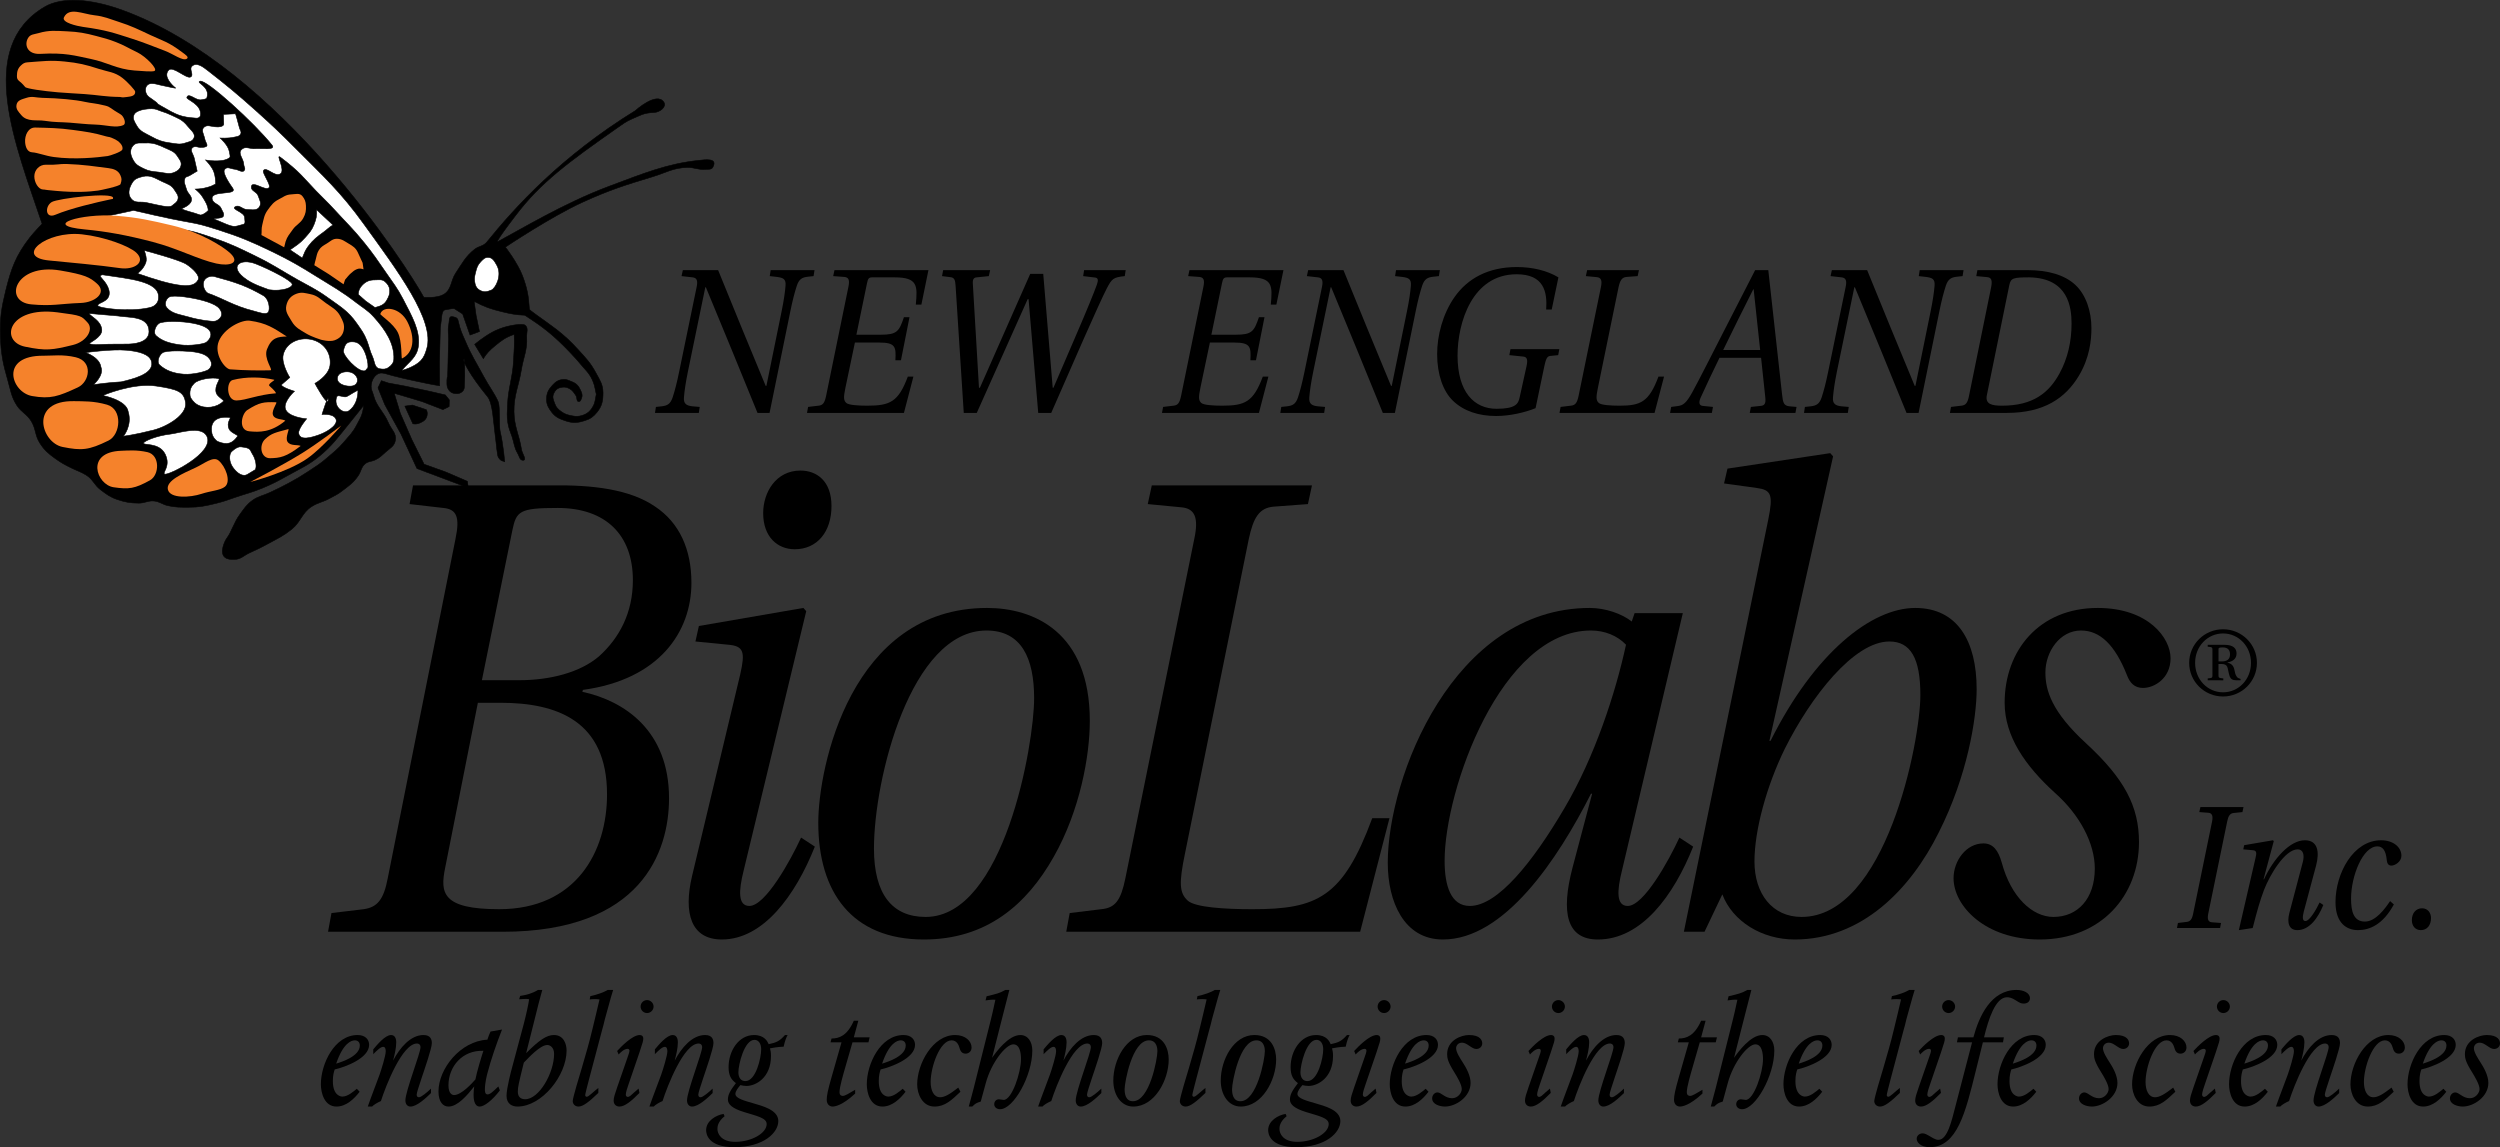 <?xml version="1.0" encoding="utf-8"?>
<!-- Generator: Adobe Illustrator 16.0.3, SVG Export Plug-In . SVG Version: 6.00 Build 0)  -->
<!DOCTYPE svg PUBLIC "-//W3C//DTD SVG 1.1//EN" "http://www.w3.org/Graphics/SVG/1.1/DTD/svg11.dtd">
<svg version="1.1" id="Layer_1" xmlns="http://www.w3.org/2000/svg" xmlns:xlink="http://www.w3.org/1999/xlink" x="0px" y="0px"
	 width="465.927px" height="213.796px" viewBox="0 0 465.927 213.796" enable-background="new 0 0 465.927 213.796"
	 xml:space="preserve">
<rect x="0" y="0" width="465.927" height="213.796" fill="#333333" stroke="none"/>
<g>
	<path fill-rule="evenodd" clip-rule="evenodd" stroke="#000000" stroke-width="0.102" stroke-miterlimit="3.864" d="M7.85,41.717
		C2.892,26.963-4.604,8.859,8.343,1.271c3.235-1.896,8.634-1.507,14.511,0.641C52.17,12.627,75.946,49.871,78.992,55.417
		c0,0,2.388,0.19,3.637-0.511c1.582-0.886,1.305-2.527,2.316-4.032c1.225-1.822,1.784-3.04,3.501-4.407
		c0.809-0.643,1.631-0.545,2.281-1.35c5.267-6.507,13.827-15.95,27.665-24.485c0,0,4.019-3.654,5.341-1.574
		c0.546,0.861-0.775,1.86-1.793,1.901c-2.048,0.08-2.601,0.55-4.157,1.201c-1.117,0.468-1.915,1.088-2.658,1.608
		c-9.188,6.44-14.406,10.248-19.105,16.485c-1.563,2.073-0.853,1.122-1.39,1.843c-0.809,1.087-2.323,3.188-1.853,2.938
		c4.217-2.24,12.31-7.168,20.794-10.336c6.325-2.36,10.742-4.187,16.629-4.807c1.208-0.127,3.637-0.512,2.651,1.274
		c-0.271,0.494-0.825,0.35-1.385,0.402c-1.308,0.121-2.034-0.375-3.346-0.355c-2.645,0.04-4.021,0.981-6.554,1.744
		c-5.139,1.551-8.048,2.48-12.936,4.701c-5.944,2.702-14.473,8.418-14.473,8.418c-0.028-0.202,2.366,3.047,3.22,5.316
		c0.869,2.313,1.146,3.753,1.285,6.205c0.015,0.288,2.073,1.563,5.068,3.82c1.682,1.34,2.582,2.172,4.03,3.761
		c1.418,1.552,2.281,2.427,3.279,4.277c0.734,1.359,1.337,2.179,1.349,3.724c0.011,1.496-0.188,2.505-1.134,3.662
		c-0.674,0.827-1.236,1.229-2.253,1.552c-1.298,0.415-2.199,0.509-3.491,0.079c-1.18-0.393-1.962-0.687-2.709-1.68
		c-0.591-0.786-0.935-1.355-0.946-2.34c-0.014-1.104,0.331-1.803,1.073-2.621c0.626-0.69,1.179-1.074,2.108-1.121
		c0.605-0.031,0.932,0.193,1.5,0.407c0.848,0.32,1.302,0.791,1.669,1.619c0.227,0.509,0.403,0.896,0.199,1.415
		c-0.124,0.313-0.184,0.676-0.521,0.691c-0.503,0.022-0.281-0.746-0.574-1.156c-0.398-0.556-0.604-0.951-1.209-1.272
		c-0.578-0.308-1.035-0.33-1.672-0.177c-0.666,0.162-1.026,0.57-1.272,1.209c-0.259,0.668,0.017,1.144,0.254,1.817
		c0.252,0.708,0.63,1.037,1.238,1.476c0.666,0.477,1.156,0.598,1.961,0.755c0.706,0.137,1.156,0.151,1.846-0.054
		c1.1-0.328,1.69-0.929,2.197-1.956c0.379-0.769,0.552-2.991,0.523-2.134c-0.02,0.642-0.242-0.975-0.429-1.588
		c-0.456-1.499-1.064-2.258-2.127-3.41c-0.917-1.103-1.454-1.71-2.446-2.746c-2.922-3.049-4.824-4.581-8.38-6.857
		c-1.661-0.065-2.597-0.256-4.212-0.645c-2.111-0.508-3.305-0.918-5.217-1.945l0.369,2.626l0.628,3.002l-1.762,0.659l-1.375-3.927
		l-1.584-1.013c-0.638,0.017-0.987,0.138-1.617,0.226c-0.809,0.114-0.638,1.326-0.96,3.432l-0.158,6.202l0.019,4.529
		c-1.912-0.313-2.977-0.568-4.873-0.964c-1.504-0.313-2.341-0.542-3.835-0.903c-0.906-0.219-1.729-0.582-2.336-0.496
		c-0.948,0.133-1.709,1.323-1.708,2.506c0,0.643,0.269,0.967,0.43,1.588c0.576,2.217,1.897,3.06,2.786,5.171
		c0.54,1.281,1.564,1.958,1.292,3.32c-0.211,1.05-0.963,1.394-1.766,2.102c-0.746,0.66-1.142,1.115-2.051,1.525
		c-0.67,0.301-1.185,0.206-1.763,0.658c-0.801,0.629-0.76,1.403-1.331,2.247c-0.927,1.371-1.778,1.902-3.094,2.908
		c-0.821,0.629-1.377,0.85-2.281,1.352c-1.233,0.68-2.102,0.734-3.293,1.488c-1.858,1.176-2.014,2.859-3.731,4.234
		c-1.556,1.248-2.609,1.719-4.361,2.674c-1.326,0.717-2.088,1.107-3.466,1.719c-1.129,0.502-1.684,1.271-2.917,1.236
		c-0.68-0.021-1.166,0.041-1.702-0.377c-1.094-0.859-0.021-3.088,0.325-3.551c0.92-1.221,1.288-2.861,2.462-4.467
		c0.802-1.092,1.217-1.797,2.314-2.59c1.142-0.824,2.021-0.887,3.293-1.492c1.362-0.65,2.136-1.006,3.465-1.723
		c1.445-0.777,2.243-1.252,3.611-2.155c1.427-0.941,2.268-1.438,3.555-2.56c1.248-1.087,2.024-1.643,3.094-2.906
		c1.018-1.201,1.713-1.823,2.43-3.225c0.697-1.363,1.014-1.585,1.336-3.69c0,0-1.805,2.276-2.979,3.714
		c-1.896,2.319-2.878,3.753-5.177,5.672c-2.133,1.781-3.643,2.379-6.066,3.736c-1.757,0.983-2.766,1.52-4.622,2.295
		c-1.943,0.814-3.118,1.068-5.11,1.746c-1.374,0.471-2.14,0.775-3.551,1.119c-2.01,0.492-3.184,0.748-5.252,0.736
		c-1.469-0.006-2.317,0.021-3.751-0.295c-1.042-0.23-1.532-0.768-2.595-0.871c-1.108-0.111-1.713,0.402-2.827,0.396
		c-1.586-0.006-2.507-0.17-4.01-0.672c-1.343-0.453-2.01-0.973-3.14-1.826c-1.181-0.893-1.392-1.937-2.649-2.719
		c-0.974-0.606-1.618-0.775-2.651-1.276c-1.274-0.616-1.99-0.997-3.141-1.824c-1.291-0.929-2.023-1.549-2.877-2.892
		c-0.923-1.449-0.701-2.642-1.607-4.101c-0.815-1.313-1.84-1.621-2.677-2.92c-1.056-1.641-1.145-2.835-1.691-4.708
		c-0.915-3.131-1.264-4.992-1.367-8.254c-0.102-3.287,0.199-5.183,0.985-8.377c1.014-4.115,1.884-6.551,4.48-9.9
		C6.365,43.238,7.85,41.717,7.85,41.717L7.85,41.717z"/>
	<path fill="#FFFFFF" stroke="#000000" stroke-width="0.102" stroke-miterlimit="3.864" d="M92.565,49.392
		c1.092,1.906-0.213,4.355-0.991,4.671c-0.841,0.341-1.328,0.43-2.048,0.082c-0.707-0.342-0.976-0.927-1.064-1.704
		c-0.075-0.652,0.018-1.038,0.177-1.674c0.209-0.834,0.354-1.375,0.957-1.988c0.424-0.432,0.722-0.799,1.328-0.805
		C91.77,47.967,92.118,48.61,92.565,49.392L92.565,49.392z"/>
	<path stroke="#000000" stroke-width="0.102" stroke-miterlimit="3.864" d="M88.465,64.181l1.609,2.658
		c0.663-1.05,1.185-1.565,2.141-2.359c1.261-1.049,2.055-1.639,3.61-2.156c0.1,1.934-0.029,3.029-0.127,4.963
		c-0.161,3.22-0.986,4.969-1.113,8.19c-0.051,1.282-0.145,2.021,0.051,3.289c0.156,1.034,0.43,1.58,0.773,2.569
		c0.424,1.224,0.383,2.042,1.06,3.147c0.335,0.547,0.366,1.308,1.008,1.3c0.794-0.008-0.161-1.233-0.284-2.021
		c-0.434-2.755-1.361-4.225-1.399-7.014c-0.042-3.094,0.876-4.76,1.374-7.814c0.387-2.384,1.141-3.703,0.995-6.114
		c-0.054-0.873,0.386-1.694-0.313-2.222c-0.461-0.348-2.938-0.001-4.647,0.651c-1.105,0.423-1.695,0.762-2.686,1.408
		C89.682,63.202,89.243,63.559,88.465,64.181L88.465,64.181z"/>
	<path fill-rule="evenodd" clip-rule="evenodd" stroke="#000000" stroke-width="0.102" stroke-miterlimit="3.864" d="
		M83.372,70.458c0.008-0.72-0.245,1.192,0.054,1.847c0.283,0.613,0.711,0.974,1.383,1.042c0.56,0.058,0.986-0.006,1.387-0.4
		c0.483-0.478,0.307-1.024,0.379-1.701c0.087-0.837,0.04-5.567-0.164-4.098c-0.028,0.202,0.975,2.541,4.456,6.791
		c0.985,1.201,1.088,4.807,1.397,7.014c0.233,1.654,0.37,3.847,0.597,4.242c0.547,0.953,1.124,0.666,1.153,0.868
		c0.123,0.414-0.221-3.251-0.796-5.656c-0.226-0.941,0.009-4.617-0.363-5.511c-0.602-1.447-1.719-2.879-2.73-4.768
		c-1.353-2.528-2.271-3.887-3.389-6.528c-0.634-1.493-0.862-1.732-1.377-3.926c-0.116-0.496-0.619-0.596-1.124-0.666
		c-0.635-0.091-0.475,0.9-0.608,1.526c-0.218,1.023-0.023,1.637-0.034,2.684C83.561,66.042,83.347,73.284,83.372,70.458
		L83.372,70.458z"/>
	<polygon stroke="#000000" stroke-width="0.102" stroke-miterlimit="3.864" points="82.991,73.603 83.738,74.527 83.707,75.768 
		82.553,76.341 78.632,74.833 75.835,73.99 73.471,73.292 74.616,77.044 76.741,81.896 79.039,86.518 83.16,88 87.109,89.71 
		87.28,90.921 77.709,87.322 74.752,80.939 71.707,75.393 70.444,72.274 71.082,70.949 72.38,71.385 75.551,71.969 80.222,72.961 
		82.991,73.603 	"/>
	<path stroke="#000000" stroke-width="0.102" stroke-miterlimit="3.864" d="M75.456,75.69l1.493,3.294
		c0.548,0.1,0.907,0.03,1.414-0.2c0.669-0.301,1.133-0.685,1.244-1.41c0.06-0.393,0.016-0.645-0.143-1.011l-2.594-0.87L75.456,75.69
		L75.456,75.69z"/>
	<path fill="#FFFFFF" stroke="#000000" stroke-width="0.102" stroke-miterlimit="3.864" d="M74.924,68.967
		c-0.189,0.219,2.437-0.618,3.465-1.724c0.662-0.709,0.844-1.29,1.131-2.217c1.627-5.276-5.45-14.584-11.72-23.281
		c-4.322-5.997-7.478-8.839-12.691-14.08c-2.796-2.81-4.421-4.351-7.371-7c-3.394-3.049-5.514-4.787-8.983-7.492
		c-0.957-0.746-2.126-1.655-2.999-0.816c-0.563,0.542,0.451,1.617-0.234,1.99c-0.767,0.417-3.313-2.141-4.095-1.279
		c-1.07,1.181,0.656,2.843,1.29,3.322c0.23,0.172-1.549-0.283-2.537-0.468c-0.741-0.139-1.148-0.35-1.903-0.351
		c-1.441-0.005-1.473,1.852-0.468,2.537c2.507,1.708,0.85,0.851,2.075,1.563c3.14,1.825,3.803,2.145,6.716,2.352
		c0.354,0.027,0.698-0.165,0.752-0.517c0.322-2.104-2.677-2.92-2.531-3.353c0.338-1.005,1.684,0.677,2.739,0.439
		c0.396-0.089,0.901-0.104,0.982-0.344c0.725-2.162-2.151-2.839-1.263-3.119c1.184-0.371,10.166,7.843,13.417,11.919
		c0.796,0.996-1.932,0.568-3.204,0.656c-0.955,0.064-1.752-0.517-2.452,0.138c-0.813,0.76,0.373,1.715,0.397,2.828
		c0.009,0.397,0.311,0.649,0.143,1.01c-0.311,0.666-1.145-0.091-1.875-0.148c-0.719-0.059-1.368-0.582-1.847,0.054
		c-0.521,0.69,1.263,3.119,1.521,3.493c0.972,1.412-4.104,0.317-3.842,1.982c0.151,0.959,1.344,0.917,1.699,1.821
		c0.204,0.523,0.575,0.851,0.399,1.386c-0.205,0.623-2.396,0.268-1.559,0.631c3.949,1.712,3.286,1.393,5.277,0.908
		c0.489-0.12,0.244-0.767,0.233-1.27c-0.021-1.037-2.635-1.522-1.726-2.024c0.749-0.414,1.276,0.499,2.133,0.524
		c0.958,0.03,1.938,0.3,2.396-0.542c0.38-0.698-0.034-1.264-0.284-2.021c-0.256-0.777-1.353-0.861-1.266-1.676
		c0.138-1.287,2.71,0.958,3.317,0.152c0.384-0.509-1.318-2.681-1.06-3.147c0.492-0.894,2.134,1.296,3.172,0.584
		c0.993-0.68-0.984-3.811-0.021-3.087c3.686,2.778,4.181,3.704,6.649,6.276c1.301,1.354,2.104,2.054,3.368,3.442
		c2.201,2.412,3.562,3.673,5.612,6.216c1.698,2.105,2.55,3.378,4.083,5.606c1.292,1.877,2.118,2.888,3.164,4.911
		c1.632,3.162,3.189,5.836,2.866,8.661C77.747,66.551,76.341,67.326,74.924,68.967L74.924,68.967z"/>
	<path fill="#FFFFFF" stroke="#000000" stroke-width="0.102" stroke-miterlimit="3.864" d="M27.154,26.647
		c-0.956,0.042-1.786-0.197-2.396,0.542c-0.711,0.861-0.396,1.91,0.195,2.856c0.478,0.764,1.04,0.984,1.843,1.39
		c0.991,0.497,1.668,0.519,2.769,0.641c1.197,0.134,2.009,0.514,3.087-0.021c0.558-0.275,0.922-0.577,1.07-1.181
		c0.175-0.712-0.269-1.14-0.659-1.761c-0.57-0.906-1.304-1.084-2.275-1.535C29.461,26.963,28.616,26.582,27.154,26.647
		L27.154,26.647z"/>
	<path fill="#FFFFFF" stroke="#000000" stroke-width="0.102" stroke-miterlimit="3.864" d="M29.159,20.391
		c-0.739-0.296-3.722-0.097-4.186,0.999c-0.313,0.736,0.098,1.293,0.486,1.991c0.656,1.181,1.586,1.427,2.765,2.085
		c1.242,0.694,2.049,0.974,3.46,1.162c1.115,0.148,1.826,0.389,2.885,0.007c0.64-0.23,1.217-0.23,1.53-0.833
		c0.465-0.893-0.534-1.514-1.149-2.311c-0.963-1.251-1.967-1.535-3.398-2.2C30.648,20.871,30.687,21,29.159,20.391L29.159,20.391z"
		/>
	<path fill="#FFFFFF" stroke="#000000" stroke-width="0.102" stroke-miterlimit="3.864" d="M26.592,32.905
		c-0.828,0.217-1.45,0.368-1.906,1.093c-0.647,1.03-0.985,2.203-0.18,3.115c0.733,0.829,1.653,0.404,2.769,0.642
		c2.335,0.496,4.268,1.049,4.817,0.56c0.463-0.414,0.914-0.58,1.069-1.181c0.184-0.71-0.276-1.136-0.66-1.762
		c-0.56-0.912-1.306-1.08-2.275-1.534C28.901,33.216,28.009,32.536,26.592,32.905L26.592,32.905z"/>
	<path fill="#FFFFFF" stroke="#000000" stroke-width="0.102" stroke-miterlimit="3.864" d="M41.648,21.315l2.252-0.11
		c0,0,0.468,1.566,0.712,2.581c0.111,0.464,0.458,0.782,0.232,1.2c-0.276,0.51-0.795,0.471-1.358,0.604
		c-0.934,0.218-2.452,0.139-2.452,0.139s1.49,1.314,1.683,2.462c0.079,0.464,0.287,1.036,0.068,1.206
		c-1.301,1.006-4.472,0.422-4.472,0.422s1.229,1.237,1.552,2.253c0.266,0.834,0.304,1.349,0.313,2.224
		c-0.581,0.304-0.926,0.461-1.56,0.63c-0.845,0.228-1.347,0.284-2.222,0.313c0.639,0.577,1.03,0.906,1.467,1.648
		c0.501,0.848,0.862,1.358,0.947,2.339c-0.451,0.508-1.259,0.932-1.53,0.832c-1.629-0.595-2.618-0.696-3.459-1.161
		c0,0,1.649-0.59,1.849-1.495c0.195-0.887-0.69-1.26-0.919-2.138c-0.197-0.771-0.582-1.283-0.283-2.021
		c0.149-0.369,0.544-0.306,0.879-0.521c0.535-0.342,1.403-0.829,1.403-0.829l-0.543-2.396c-0.175-0.775-0.919-1.542-0.284-2.021
		c0.449-0.338,1.169,0.042,1.443,0.004c0.397,0,0.636-0.004,1.009-0.143c0.523-0.192-0.079-0.783-0.197-1.413
		c-0.164-0.864-0.799-1.705-0.11-2.25c0.373-0.297,0.743-0.271,1.21-0.172c2.337,0.496,2.425-0.34,2.425-0.34L41.648,21.315
		L41.648,21.315z"/>
	<path fill="#FFFFFF" stroke="#000000" stroke-width="0.102" stroke-miterlimit="3.864" d="M66.761,54.87
		c0.062-0.749,0.255-1.225,0.783-1.758c0.693-0.698,1.354-0.95,2.34-0.947c0.754,0.003,1.351-0.164,1.902,0.351
		c0.497,0.464,0.781,0.854,0.834,1.531c0.059,0.781-0.169,1.249-0.553,1.932c-0.491,0.869-1.219,1.077-2.182,1.336l-1.714-1.2
		L66.761,54.87L66.761,54.87z"/>
	<path fill="#FFFFFF" stroke="#000000" stroke-width="0.102" stroke-miterlimit="3.864" d="M54.057,46.559l2.275,1.535
		c0.372-0.897,0.547-1.443,1.131-2.219c0.929-1.235,1.675-1.763,2.92-2.677c0.66-0.485,0.964-0.859,1.676-1.266l-3.081-2.863
		c0.112,1.077-0.048,1.73-0.439,2.739c-0.427,1.104-0.921,1.622-1.707,2.506C55.906,45.357,55.198,45.763,54.057,46.559
		L54.057,46.559z"/>
	<path fill="#F5822B" d="M48.726,43.806l4.235,2.288l0.263-1.065c0.312-0.971,0.745-1.415,1.332-2.247
		c0.65-0.926,1.423-1.14,1.966-2.13c0.448-0.817,0.543-1.406,0.496-2.337c-0.037-0.731-0.201-1.188-0.66-1.761
		c-0.519-0.648-1.274-0.357-2.104-0.322c-0.983,0.041-1.463,0.498-2.339,0.945c-0.964,0.493-1.353,1.059-1.996,1.93
		c-0.696,0.944-0.759,1.685-1.044,2.824C48.695,42.642,48.806,43.077,48.726,43.806L48.726,43.806z"/>
	<path fill-rule="evenodd" clip-rule="evenodd" fill="#F5822B" d="M58.579,49.425l2.708,1.681l2.738,1.882l0.289-0.865
		c0.417-0.459,0.6-0.776,1.07-1.181c0.405-0.348,0.633-0.575,1.128-0.775c0.448-0.183,0.78-0.122,1.239,0.032l-0.17-1.213
		l-0.89-1.935c-0.379-0.824-0.887-1.162-1.67-1.62c-0.801-0.468-1.264-0.898-2.19-0.928c-0.831-0.027-1.226,0.459-1.935,0.889
		c-0.642,0.39-1.083,0.598-1.475,1.238c-0.371,0.606-0.395,1.043-0.581,1.729C58.729,48.773,58.657,49.004,58.579,49.425
		L58.579,49.425z"/>
	<path fill="#FFFFFF" stroke="#000000" stroke-width="0.102" stroke-miterlimit="3.864" d="M20.37,54.585
		c-0.035-1.543-1.638-2.86-1.666-3.063c-0.035-0.248,0.361-0.358,0.576-0.287c4.529,0.704,10.356,1.121,10.263,4.122
		c-0.013,0.428-0.029,0.706-0.261,1.066c-0.378,0.583-0.84,0.782-1.517,0.935c-3.696,0.827-9.464,0.092-9.535-0.413
		C18.15,56.373,20.41,56.332,20.37,54.585L20.37,54.585z"/>
	<path fill="#FFFFFF" stroke="#000000" stroke-width="0.102" stroke-miterlimit="3.864" d="M16.583,58.414l5.423,0.475
		c1.902,0.351,5.755-0.088,5.764,2.898c0.006,2.164-2.989,2.351-4.203,2.341c-5.569-0.041-5.627,0.275-6.91-0.06
		c-0.296-0.077,2.412-1.161,2.313-2.591C18.85,59.72,16.869,58.992,16.583,58.414L16.583,58.414z"/>
	<path fill="#FFFFFF" stroke="#000000" stroke-width="0.102" stroke-miterlimit="3.864" d="M15.961,65.71
		c0,0,4.848-0.68,7.56-0.442c2.263,0.195,4.461,0.71,4.741,2.218c0.428,2.31-3.772,3.208-5.664,3.679
		c-2.048,0.082-5.18,0.521-5.18,0.521s2.024-1.726,1.393-3.284C18.556,66.583,15.961,65.71,15.961,65.71L15.961,65.71z"/>
	<path fill="#FFFFFF" stroke="#000000" stroke-width="0.102" stroke-miterlimit="3.864" d="M19.146,73.71
		c0,0,5.631-2.439,10.012-1.757c4.041,0.607,5.135,1.062,5.42,3.091c0.341,2.425-3.963,4.78-6.574,5.25
		c-2.483,0.658-5.01,1.013-5.01,1.013s1.678-1.987,0.905-4.557C23.586,74.529,19.146,73.71,19.146,73.71L19.146,73.71z"/>
	<path fill="#FFFFFF" stroke="#000000" stroke-width="0.102" stroke-miterlimit="3.864" d="M26.771,82.527
		c0.158-0.331,2.321-1.318,5.023-1.633c1.635-0.189,5.716-1.641,6.75,0.392c1.564,3.077-7.201,7.397-7.864,7.078
		c-0.519-0.25,1.219-1.461,0.097-3.722C29.628,82.332,26.492,83.109,26.771,82.527L26.771,82.527z"/>
	
		<path fill-rule="evenodd" clip-rule="evenodd" fill="#FFFFFF" stroke="#000000" stroke-width="0.102" stroke-miterlimit="3.864" d="
		M26.879,46.668c0,0,0.591,1.392,0.313,2.222c-0.436,1.297-1.562,2.073-1.562,2.073s3.94,1.44,6.56,1.963
		c2.118,0.423,4.012,0.612,4.731-0.769c0.405-0.777-0.935-2.076-2.156-2.889C33.473,48.408,26.879,46.668,26.879,46.668
		L26.879,46.668z"/>
	<path fill="#FFFFFF" stroke="#000000" stroke-width="0.102" stroke-miterlimit="3.864" d="M39.923,51.531
		c4.066,1.078,6.127,1.818,9.153,3.556c1.082,0.623,1.277,2.499,0.945,3.062c-0.376,0.632-1.864,0.032-2.597-0.151
		c-3.95-0.989-5.679-2.293-8.604-3.323c-0.545-0.193-1.172-1.381-0.832-2.253C38.289,51.646,39.303,51.367,39.923,51.531
		L39.923,51.531z"/>
	<path fill="#FFFFFF" stroke="#000000" stroke-width="0.102" stroke-miterlimit="3.864" d="M40.862,57.476
		c-0.749-0.926-3.269-1.634-5.535-2.004c-1.325-0.217-2.625-0.352-3.432-0.239c-0.865,0.122-1.398,1.402-0.843,2.075
		c0.993,1.2,2.471,1.287,4.165,1.785c1.873,0.548,4.423,0.911,4.947,0.746C40.757,59.654,41.954,58.828,40.862,57.476L40.862,57.476
		z"/>
	<path fill="#FFFFFF" stroke="#000000" stroke-width="0.102" stroke-miterlimit="3.864" d="M38.816,61.35
		c-0.865-0.816-3.186-1.276-5.331-1.396c-1.396-0.077-2.793-0.031-3.577,0.194c-0.84,0.24-1.473,1.812-0.829,2.4
		c1.151,1.051,2.637,1.468,4.498,1.719c1.894,0.256,4.442-0.143,4.876-0.479C39.102,63.287,39.784,62.263,38.816,61.35L38.816,61.35
		z"/>
	<path fill="#FFFFFF" stroke="#000000" stroke-width="0.102" stroke-miterlimit="3.864" d="M38.735,66.531
		c-0.864-0.817-2.746-1.033-4.585-1.108c-1.396-0.057-2.792-0.031-3.577,0.193c-0.839,0.24-1.473,1.812-0.828,2.401
		c1.15,1.05,2.625,1.583,4.497,1.719c1.826,0.133,4.184-0.518,4.618-0.855C39.509,68.378,39.704,67.443,38.735,66.531L38.735,66.531
		z"/>
	<path fill="#FFFFFF" stroke="#000000" stroke-width="0.102" stroke-miterlimit="3.864" d="M40.747,70.574
		c-1.184-0.349-3.795,0.12-4.518,0.84c-0.52,0.518-0.969,1.166-0.798,2.379c0.069,0.501,0.774,1.293,1.25,1.574
		c1.599,0.948,3.794,0.601,4.964-0.594c0.202-0.205-1.133-0.803-1.353-1.561C39.894,71.826,41.184,70.703,40.747,70.574
		L40.747,70.574z"/>
	<path fill="#FFFFFF" stroke="#000000" stroke-width="0.102" stroke-miterlimit="3.864" d="M42.794,77.804
		c-1.223-0.159-3.924-0.066-3.282,3.036c0.104,0.496,0.616,1.265,1.131,1.47c1.726,0.686,2.668,0.357,3.638-1.006
		c0.167-0.234-1.245-0.615-1.58-1.33C42.088,78.668,43.246,77.864,42.794,77.804L42.794,77.804z"/>
	
		<path fill-rule="evenodd" clip-rule="evenodd" fill="#FFFFFF" stroke="#000000" stroke-width="0.102" stroke-miterlimit="3.864" d="
		M43.082,84.253c0,0,1.021-1.071,1.82-0.977c1.99,0.236,1.605,0.52,2.146,1.348c0.63,0.967,0.86,2.453,0.513,2.914l-1.328,0.804
		c-0.97,0.681-2.095-0.185-2.854-1.269l0,0C42.618,85.99,42.734,84.714,43.082,84.253L43.082,84.253z"/>
	
		<path fill-rule="evenodd" clip-rule="evenodd" fill="#FFFFFF" stroke="#000000" stroke-width="0.102" stroke-miterlimit="3.864" d="
		M58.689,71.453c0,0,2.585-1.394,2.819-3.383c0.261-2.191-1.02-4.076-3.133-4.71c-2.326-0.696-5.024,0.38-5.589,2.742
		c-0.402,1.679,1.217,4.259,1.217,4.259l-1.562,1.351c0.072,0.517,2.436,1.204,2.436,1.204s-1.943,1.752-1.723,3.125
		c0.273,1.723,3.991,2.016,3.991,2.016s-1.592,1.871-1.479,2.679c0.21,1.491,2.434,0.793,3.852,0.284
		c1.591-0.573,4.045-2.102,2.835-3.282c-0.667-0.65-2.336-0.496-2.336-0.496s1.195-3.896,1.16-2.737
		C61.131,76.037,58.689,71.453,58.689,71.453L58.689,71.453z"/>
	<path fill="#FFFFFF" stroke="#000000" stroke-width="0.102" stroke-miterlimit="3.864" d="M68.49,68.634
		c0.376-0.258-0.35-4.689-2.441-4.909c-1.366-0.145-1.738,0.284-2.038,1.625c-0.189,0.85,2.617,3.959,3.931,3.773
		C68.217,69.085,68.261,68.793,68.49,68.634L68.49,68.634z"/>
	<path fill="#FFFFFF" stroke="#000000" stroke-width="0.102" stroke-miterlimit="3.864" d="M66.58,71.169
		c0.245-0.896-0.576-1.719-1.495-1.851c-0.96-0.136-2.117,0.171-2.211,1.135c-0.077,0.815,0.738,1.261,1.541,1.432
		C65.286,72.069,66.347,72.027,66.58,71.169L66.58,71.169z"/>
	<path fill="#FFFFFF" stroke="#000000" stroke-width="0.102" stroke-miterlimit="3.864" d="M66.708,72.798
		c0.01,1.545-0.548,2.922-1.64,3.732c-1.025,0.762-2.984-0.713-2.316-2.558c0.196-0.543,1.283,0.174,1.847-0.054
		C64.989,73.761,66.705,72.595,66.708,72.798L66.708,72.798z"/>
	<path fill="#FFFFFF" stroke="#000000" stroke-width="0.102" stroke-miterlimit="3.864" d="M45.98,52.123
		c-3.529-2.389-1.303-4.143,1.751-2.925c2.755,1.1,6.41,3.02,6.701,3.695c0.291,0.68-1.84,1.471-4.272,1.114
		C49.179,53.63,47.422,53.099,45.98,52.123L45.98,52.123z"/>
	<path fill="#F5822B" d="M25.393,47.083c-1.281-1.209-5.904-2.964-10.162-3.415c-6.691-0.708-12.588,4.24-6.113,4.876
		c3.95,0.388,9.289,0.858,13.283,1.431C24.988,50.346,27.293,48.876,25.393,47.083L25.393,47.083z"/>
	<path fill="#F5822B" d="M18.066,52.849c-1.322-1.163-2.189-1.649-6.832-2.439c-8.459-1.44-10.716,5.83-5.395,6.318
		c3.951,0.363,5.236-0.117,9.231-0.266C17.685,56.366,20.028,54.575,18.066,52.849L18.066,52.849z"/>
	<path fill="#F5822B" d="M16.304,60.101c-1.143-1.204-0.949-1.293-5.62-1.89c-9.229-1.176-10.772,5.427-6.001,6.405
		c3.888,0.797,5.032,0.632,8.915-0.325C16.173,63.657,17.514,61.373,16.304,60.101L16.304,60.101z"/>
	<path fill="#F5822B" d="M14.126,66.586c-2.45-0.583-4.38-0.272-6.014-0.288c-8.251-0.078-6.045,6.822-2.139,7.51
		c3.438,0.604,4.903,0.076,8.53-1.609C16.727,71.165,17.377,67.36,14.126,66.586L14.126,66.586z"/>
	<path fill="#F5822B" d="M19.952,75.424c-2.508-0.721-4.44-0.624-6.117-0.66c-8.468-0.177-6.184,7.735-2.167,8.537
		c3.532,0.704,4.853,0.625,8.554-1.193C22.493,80.994,22.904,76.273,19.952,75.424L19.952,75.424z"/>
	<path fill="#F5822B" d="M27.479,84.266c-2.025-0.456-3.561-0.298-4.897-0.253c-6.747,0.228-4.616,6.346-1.387,6.801
		c2.841,0.402,3.89,0.283,6.765-1.307C29.723,88.532,29.862,84.805,27.479,84.266L27.479,84.266z"/>
	<path fill="#F5822B" d="M40.728,85.821c-1.023-0.844-2.672,0.591-4.245,1.316c-2.348,1.083-5.628,2.45-5.187,4.13
		c0.442,1.684,4.121,1.48,6.286,0.764c1.684-0.555,3.5-0.635,4.347-1.33C43.127,89.707,42.009,86.876,40.728,85.821L40.728,85.821z"
		/>
	<path fill="#F5822B" d="M53.443,62.712c-2.492-1.606-3.733-2.501-6.903-2.943c-1.47-0.205-4.733,1.351-5.749,3.795
		c-1.001,2.406,1.144,5.195,2.08,5.269c2.669,0.212,5.697,0.23,7.543,0.177c0.55-0.016-1.335-2.181-0.654-3.925
		C50.606,62.919,51.735,62.762,53.443,62.712L53.443,62.712z"/>
	<path fill="#F5822B" d="M51.429,73.296c-3.462,0.281-5.483,1.286-7.331,1.34c-1.915,0.054-1.989-3.487-0.74-3.811
		c2.584-0.673,5.482-0.564,7.717-0.054c0.329,0.075-1.242,0.731-0.868,1.151C50.206,71.923,51.372,72.892,51.429,73.296
		L51.429,73.296z"/>
	<path fill="#F5822B" d="M53.178,78.407c-2.673,2.23-4.888,2.158-6.727,1.975c-2.09-0.208-1.438-3.272-0.352-3.968
		c2.269-1.451,3.059-1.518,5.35-1.444c0.339,0.012-0.843,1.422-0.591,2.321C51.13,78.257,52.717,78.06,53.178,78.407L53.178,78.407z
		"/>
	<path fill="#F5822B" d="M56.035,83.108c-2.728,2.079-3.839,2.247-5.686,2.288c-1.746,0.039-2.163-2.429-0.915-3.579
		c1.185-1.094,1.893-1.192,4.274-1.836c0.326-0.089-0.61,1.566-0.126,2.344C54.113,83.177,55.53,82.828,56.035,83.108L56.035,83.108
		z"/>
	<path fill-rule="evenodd" clip-rule="evenodd" fill="#F5822B" d="M63.605,79.311c0,0-4.348,3.311-7.311,5.147
		c-3.66,2.271-9.648,5.373-9.648,5.373s6.943-1.81,10.612-4.375C60.082,83.482,63.605,79.311,63.605,79.311L63.605,79.311z"/>
	<path fill="#F5822B" d="M64.064,61.531c0.195-1.034-0.148-1.694-0.648-2.621c-0.672-1.242-1.544-1.601-2.688-2.429
		c-1.045-0.755-1.596-1.404-2.86-1.655c-0.979-0.193-1.618-0.437-2.56-0.099c-1.077,0.386-1.693,1.083-1.942,2.201
		c-0.264,1.18,0.383,1.891,0.988,2.938c0.704,1.221,1.559,1.597,2.766,2.323c0.974,0.587,2.691,1.119,2.691,1.119
		s1.616,0.457,2.55,0.108C63.29,63.073,63.882,62.506,64.064,61.531L64.064,61.531z"/>
	<path fill="#F5822B" d="M21.073,36.874c-0.056-1.125-10.31,0.104-11.426,0.78c-1.33,0.806-1.204,3.156,0.643,2.382
		c2.931-1.228,7.608-2.304,10.407-2.903C20.973,37.073,21.087,37.155,21.073,36.874L21.073,36.874z"/>
	<path fill="#F5822B" d="M11.916,3.242c-0.464,0.965,2.484,1.621,3.544,1.77c4.413,0.616,5.668,1.088,9.17,2.213
		c2.406,0.774,3.716,1.352,6.082,2.236c1.6,0.599,3.372,1.998,4.123,1.48c0.439-0.302-0.318-0.781-0.776-1.126
		c-2.766-2.083-3.604-2.136-6.022-3.274c-2.26-1.063-3.531-1.705-5.909-2.467c-1.731-0.554-2.69-1.023-4.498-1.223
		C15.409,2.608,12.872,1.254,11.916,3.242L11.916,3.242z"/>
	<path fill="#F5822B" d="M12.486,5.839c-2.071-0.091-3.318-0.25-5.309,0.335C6.381,6.408,5.68,6.356,5.243,7.063
		c-0.769,1.242-0.181,3.115,2.272,2.977c4.645-0.262,6.433,0.334,9.403,0.945c3.111,0.644,4.859,1.907,8.131,2.155
		c1.447,0.109,3.299,0.266,3.722,0.095c0.778-0.314-1.653-2.741-3.166-3.47c-1.988-0.957-2.374-1.284-3.978-1.913
		c-1.392-0.546-2.216-0.752-3.662-1.134C15.875,6.166,14.649,5.935,12.486,5.839L12.486,5.839z"/>
	<path fill="#F5822B" d="M5.06,11.621c3.059-0.223,4.272-0.425,6.982-0.156c2.529,0.25,3.955,0.584,6.372,1.371
		c1.728,0.563,2.91,0.553,4.354,1.654c1.088,0.832,2.39,2.343,2.418,2.545c0.126,0.898-0.945,0.956-1.502,1.035
		c-1.213,0.17-0.881,0.002-1.443-0.004c-2.528-0.025-3.938-0.354-6.462-0.534c-1.944-0.14-3.208-0.174-4.989-0.329
		c-2.712-0.237-5.865-0.673-6.114-0.995c-1.008-1.302-1.533-1.056-1.524-2.052c0.007-0.82,0.155-1.401,0.755-1.961
		C4.272,11.851,4.558,11.658,5.06,11.621L5.06,11.621z"/>
	<path fill="#F5822B" d="M3.081,19.52c-0.158,0.817,0.358,1.298,0.889,1.936c1.097,1.318,2.916,0.842,4.269,1.05
		c2.104,0.322,2.921,0.218,4.788,0.357c1.867,0.139,2.917,0.297,4.789,0.357c2.013,0.064,3.806,0.701,5.163,0.1
		c0.658-0.293,0.07-1.674-0.486-1.993c-2.016-1.159-1.843-1.39-2.91-1.65c-1.98-0.486-2.449-0.4-3.807-0.701
		c-1.701-0.381-4.825-0.679-7.932-0.741c-1.125-0.022-1.816-0.36-2.885-0.007C4.114,18.505,3.249,18.647,3.081,19.52L3.081,19.52z"
		/>
	<path fill="#F5822B" d="M4.681,26.506c0.065,0.887,0.405,1.826,1.293,1.879c1.039,0.06,2.442,0.652,4.038,0.875
		c3.89,0.54,8.251,0.077,10.069-0.179c0.404-0.057,2.569-0.772,2.715-1.205c0.282-0.843-0.863-1.671-1.295-1.879
		c-1.325-0.637-1.047-0.38-1.729-0.58c-2.341-0.688-3.725-0.865-6.143-1.197c-2.735-0.378-4.587-0.387-7.067-0.45
		C5.268,23.737,4.586,25.214,4.681,26.506L4.681,26.506z"/>
	<path fill="#F5822B" d="M6.397,32.857c-0.007,1.139,0.748,2.407,1.582,2.456c0.974,0.059-0.506-0.003,2.509,0.266
		c3.671,0.327,6.112,0.171,7.818-0.067c0.379-0.054,4.021-0.793,4.157-1.201c0.266-0.797,0.23-1.058-0.025-1.646
		c-0.407-0.935-1.283-1.21-2.247-1.333c-2.307-0.294-4.703-0.668-7.73-0.768c-1.519-0.049-1.567,0.197-3.895,0.135
		C7.352,30.667,6.403,31.664,6.397,32.857L6.397,32.857z"/>
	<path fill="#F5822B" d="M70.878,58.513c-0.059,0.195,2.453,1.791,3.267,3.456c0.841,1.716,0.6,4.923,0.783,4.834
		c2.123-1.018,2.563-3.759,0.996-6.834C74.558,57.284,71.373,56.9,70.878,58.513L70.878,58.513z"/>
	<path fill="#FFFFFF" stroke="#000000" stroke-width="0.102" stroke-miterlimit="3.864" d="M24.635,43.892
		c3.145-0.872,5.235-1.477,8.485-1.191c2.736,0.24,4.23,0.837,6.834,1.719c3.179,1.077,4.88,1.949,7.896,3.424
		c3.06,1.495,4.639,2.62,7.606,4.287c2.222,1.248,3.555,1.84,5.62,3.332c2.286,1.652,3.799,2.486,5.413,4.801
		c0.835,1.2,1.368,1.871,1.896,3.235c0.439,1.135,0.518,1.843,1.031,2.945c0.438,0.938,0.331,2.114,1.352,2.282
		c0.628,0.104,1.091,0.134,1.615-0.227c0.605-0.414,0.982-0.852,1.014-1.585c0.121-2.797-1.481-5.388-3.791-7.913
		c-1.101-1.204-1.963-1.634-3.253-2.633c-2.765-2.141-4.527-3.068-7.491-4.922c-3.129-1.957-4.945-3-8.27-4.607
		c-3.723-1.799-5.891-2.715-9.828-3.976c-6.073-1.943-2.989-0.626-15.887-3.652l-7.133,1.542
		C19.956,42.712,24.635,43.892,24.635,43.892L24.635,43.892z"/>
	<path fill="#F5822B" d="M42.919,47.196c-1.28-1.209-5.603-3.95-10.822-5.175c-3.957-0.929-6.286-1.486-10.555-1.814
		c-6.207-0.477-14.068,1.77-5.719,2.554c3.952,0.372,7.825,1.056,12.689,2.339c4.697,1.238,8.389,3.251,11.79,4.009
		C42.855,49.677,44.818,48.989,42.919,47.196L42.919,47.196z"/>
	<path fill-rule="evenodd" clip-rule="evenodd" d="M89.811,126.771l5.67-27.895c0.749-3.607,1.283-4.207,8.452-4.207
		c8.987,0,14.017,5.049,14.017,13.467c0,6.129-2.568,10.816-6.313,14.186c-3.529,3.008-9.094,4.449-14.872,4.449H89.811
		L89.811,126.771z M93.233,130.976c10.592,0,19.9,3.365,19.9,17.074c0,10.695-5.778,21.398-20.113,21.398
		c-10.592,0-11.021-3.008-10.058-7.695l6.099-30.777H93.233L93.233,130.976z M61.136,173.654h32.526
		c25.891,0,31.027-14.908,31.027-24.885c0-12.625-8.346-18.154-16.156-19.838l0.107-0.357c14.229-1.928,20.221-10.82,20.221-19.957
		c0-6.252-2.247-11.182-6.74-14.189c-4.708-3.246-11.661-4.084-19.366-3.963H76.972l-0.642,3.482l6.312,0.723
		c2.461,0.238,3.103,1.686,2.247,5.773l-12.625,63.234c-0.749,3.969-1.927,5.41-4.493,5.771l-5.993,0.717L61.136,173.654
		L61.136,173.654z"/>
	<path fill-rule="evenodd" clip-rule="evenodd" d="M130.251,116.667l-0.642,2.889l6.099,0.6c2.889,0.244,3.21,1.322,2.247,5.529
		l-8.987,37.629c-1.605,6.852-0.215,11.781,5.563,11.781c7.704,0,13.695-8.174,17.332-17.311l-2.566-1.684
		c-1.927,4.211-6.635,12.742-9.629,12.742c-2.141,0-2.034-2.764-1.07-6.609l11.662-48.33l-0.534-0.6L130.251,116.667
		L130.251,116.667z M149.188,87.697c-4.601,0-6.954,4.09-6.954,7.934c0,4.451,2.675,6.734,5.884,6.734
		c4.173,0,6.849-3.246,6.849-8.057C154.967,89.621,152.185,87.697,149.188,87.697L149.188,87.697z"/>
	<path fill-rule="evenodd" clip-rule="evenodd" d="M183.852,117.509c6.526,0,8.88,5.174,8.88,12.625
		c0,8.537-5.563,40.756-20.221,40.756c-6.205,0-9.63-4.207-9.63-12.742C162.881,145.162,169.729,117.509,183.852,117.509
		L183.852,117.509z M183.959,113.304c-25.357,0-31.456,29.691-31.456,40.031c0,12.867,6.206,21.76,19.687,21.76
		c11.662,0,19.151-6.488,24.18-15.387c4.922-8.656,6.74-18.873,6.74-25.367C203.109,117.753,192.625,113.304,183.959,113.304
		L183.959,113.304z"/>
	<path d="M253.493,173.654l5.461-21.16h-3.211c-5.455,14.789-10.271,16.955-22.359,16.955c-5.246,0-10.594-0.361-11.985-1.566
		c-1.605-1.441-1.711-3.244-0.535-8.893l11.876-58.547c0.854-3.969,1.928-5.773,4.602-6.016l6.418-0.48l0.752-3.482h-29.853
		l-0.749,3.482l6.313,0.605c2.459,0.236,3.209,1.922,2.354,5.891l-12.838,63.234c-0.856,4.205-1.927,5.527-4.495,5.771l-5.884,0.717
		l-0.643,3.488H253.493L253.493,173.654z"/>
	<path fill-rule="evenodd" clip-rule="evenodd" d="M303.04,120.156c-1.928,8.898-5.777,20.799-11.447,30.416
		c-5.994,10.221-12.518,18.271-17.656,18.271c-3.527,0-4.703-3.725-4.703-8.412c0-13.223,10.48-42.922,27.277-42.922
		C299.083,117.509,301.435,118.472,303.04,120.156L303.04,120.156z M304.646,114.265l-0.537,1.566
		c-1.82-1.447-4.918-2.527-7.807-2.527c-25.469,0-37.664,31.619-37.664,47.488c0,7.215,2.996,14.303,10.273,14.303
		c11.447,0,21.396-14.906,27.6-27.17h0.215l-3.635,13.711c-2.25,8.529-1.074,13.459,4.703,13.459
		c8.135,0,14.127-8.174,17.764-17.311l-2.568-1.684c-1.928,4.211-6.637,12.742-9.627,12.742c-2.143,0-2.035-2.764-1.074-6.609
		l11.342-47.969H304.646L304.646,114.265z"/>
	<path fill-rule="evenodd" clip-rule="evenodd" d="M357.901,129.535c0,8.656-6.422,41.355-22.15,41.355
		c-5.455,0-8.77-4.33-8.77-10.34c0-5.773,2.246-14.066,5.672-21.037c4.811-9.617,12.838-19.957,19.471-19.957
		C356.081,119.556,357.901,122.683,357.901,129.535L357.901,129.535z M341.636,85.052l-0.531-0.601l-19.154,2.885l-0.639,2.765
		l6.096,0.844c2.674,0.361,3.104,1.199,2.143,5.891l-15.729,76.818h3.85l3.318-6.971c1.922,5.049,7.385,8.412,13.479,8.412
		c12.521,0,21.613-9.373,26.859-19.955c5.348-10.578,7.061-21.279,7.061-26.691c0-8.893-3.533-15.145-11.447-15.145
		c-8.135,0-18.725,8.293-26.967,24.768h-0.209L341.636,85.052L341.636,85.052z"/>
	<path d="M390.94,113.304c-10.912,0-17.334,7.938-17.334,17.672c0,6.254,3.855,11.783,9.418,16.83
		c4.598,4.088,7.385,9.381,7.385,14.066c0,5.654-3.211,9.018-7.707,9.018c-3.957,0-7.914-3.727-9.627-10.098
		c-0.645-2.283-1.605-3.605-3.426-3.605c-3.211,0-5.563,3.244-5.563,6.49c0,5.166,5.885,11.418,16.049,11.418
		c11.557,0,18.51-8.293,18.51-18.152c0-6.609-2.674-11.781-9.842-18.391c-6.424-5.891-7.6-9.859-7.6-13.223
		c0-3.852,2.674-7.82,6.633-7.82c3.533,0,6.314,2.646,8.559,8.301c0.537,1.441,1.391,2.402,2.996,2.402
		c2.143,0,5.139-1.805,5.139-5.529C404.53,118.953,400.466,113.304,390.94,113.304L390.94,113.304z"/>
	<path fill-rule="evenodd" clip-rule="evenodd" d="M414.362,126.787v-0.35l-0.52-0.068c-0.313-0.033-0.379-0.191-0.379-0.486v-2.131
		h0.588c0.537,0,0.869,0.152,1.039,0.52c0.158,0.328,0.209,1.074,0.453,1.77c0.176,0.486,0.52,0.746,1.266,0.746h0.764v-0.26
		c-0.242-0.072-0.469-0.158-0.605-0.293c-0.225-0.266-0.385-0.576-0.469-1.08c-0.141-0.764-0.316-1.402-1.357-1.662v-0.039
		c0.973-0.154,1.686-0.689,1.686-1.646c0-0.938-0.57-1.633-2.256-1.633h-3.121v0.35l0.537,0.068c0.295,0.051,0.346,0.191,0.346,0.52
		v4.771c0,0.295-0.051,0.453-0.346,0.486l-0.537,0.068v0.35H414.362L414.362,126.787z M413.464,121.027
		c0-0.26,0.066-0.367,0.779-0.367c0.656,0,1.369,0.227,1.369,1.283c0,0.955-0.605,1.322-1.494,1.322h-0.654V121.027L413.464,121.027
		z M414.312,129.806c3.488,0,6.314-2.793,6.314-6.264s-2.826-6.264-6.314-6.264s-6.314,2.793-6.314,6.264
		S410.823,129.806,414.312,129.806L414.312,129.806z M414.312,118.058c2.916,0,5.207,2.414,5.207,5.484s-2.291,5.484-5.207,5.484
		c-2.912,0-5.207-2.414-5.207-5.484S411.399,118.058,414.312,118.058L414.312,118.058z"/>
	<path d="M127.262,50.344l-0.243,1.116l2.042,0.23c0.796,0.077,1.039,0.577,0.762,1.847l-3.253,15.765
		c-0.416,2.038-0.797,3.499-1.212,4.769c-0.415,1.229-1.003,1.537-2.042,1.653l-1.072,0.114l-0.174,1.115h8.169l0.172-1.115
		l-1.35-0.114c-1.107-0.116-1.695-0.462-1.593-1.653c0.104-1.27,0.313-2.73,0.729-4.769l3.253-15.765h0.104
		c3.253,7.806,6.438,15.611,9.622,23.416h2.249l3.876-18.956c0.416-2.038,0.796-3.499,1.212-4.769
		c0.415-1.231,1.003-1.538,2.042-1.653l1.073-0.115l0.174-1.116h-8.17l-0.172,1.116l1.35,0.153c1.106,0.154,1.696,0.346,1.592,1.615
		c-0.104,1.27-0.312,2.73-0.727,4.769l-2.839,13.919h-0.138c-2.977-7.189-5.953-14.381-8.86-21.572H127.262L127.262,50.344z"/>
	<path fill-rule="evenodd" clip-rule="evenodd" d="M155.521,50.344l-0.242,1.116l2.076,0.153c0.796,0.077,1.039,0.538,0.763,1.846
		l-4.154,20.303c-0.277,1.308-0.588,1.77-1.419,1.846l-1.938,0.23l-0.208,1.115h18.067l1.765-6.767h-1.039
		c-1.765,4.729-3.322,5.421-7.579,5.421c-1.696,0-3.427-0.115-3.876-0.5c-0.52-0.461-0.554-1.037-0.174-2.845l1.766-8.421h4.534
		c3.046,0,3.148,0.807,3.01,3.307h1.039l1.593-8.036h-1.038c-0.9,2.653-1.281,3.268-4.327,3.268h-4.533l1.973-9.574
		c0.173-0.923,0.38-1.115,0.968-1.115h4.188c4.361,0,4.258,1.614,3.945,5.076h1.039l1.314-6.423H155.521L155.521,50.344z"/>
	<path d="M175.775,50.344l-0.208,1.116l1.523,0.191c0.761,0.078,0.935,0.462,1.004,1.615l1.522,23.687h2.424l9.481-21.187h0.175
		l1.799,21.187h2.423l6.021-13.727c1.939-4.384,3.703-8.269,4.327-9.46c0.969-1.846,1.211-2.076,3.357-2.307l0.173-1.116h-7.752
		l-0.174,1.116l2.25,0.27c0.554,0.077,0.588,0.5,0.311,1.307c-0.553,1.538-1.833,4.691-3.944,9.574l-4.154,9.652h-0.139
		l-1.765-21.227h-2.423l-9.379,21.227h-0.174l-1.143-19.342c-0.069-0.885,0.174-1.191,0.729-1.23l2.248-0.23l0.243-1.116H175.775
		L175.775,50.344z"/>
	<path fill-rule="evenodd" clip-rule="evenodd" d="M221.681,50.344l-0.242,1.116l2.076,0.153c0.797,0.077,1.039,0.538,0.762,1.846
		l-4.154,20.303c-0.275,1.308-0.588,1.77-1.419,1.846l-1.938,0.23l-0.208,1.115h18.07l1.764-6.767h-1.041
		c-1.764,4.729-3.324,5.421-7.58,5.421c-1.695,0-3.426-0.115-3.875-0.5c-0.52-0.461-0.555-1.037-0.174-2.845l1.766-8.421h4.533
		c3.047,0,3.148,0.807,3.014,3.307h1.039l1.59-8.036h-1.035c-0.904,2.653-1.283,3.268-4.33,3.268h-4.533l1.973-9.574
		c0.174-0.923,0.381-1.115,0.971-1.115h4.184c4.365,0,4.258,1.614,3.947,5.076h1.039l1.318-6.423H221.681L221.681,50.344z"/>
	<path d="M243.804,50.344l-0.244,1.116l2.047,0.23c0.791,0.077,1.035,0.577,0.758,1.847l-3.25,15.765
		c-0.42,2.038-0.797,3.499-1.211,4.769c-0.418,1.229-1.006,1.537-2.047,1.653l-1.068,0.114l-0.174,1.115h8.168l0.17-1.115
		l-1.346-0.114c-1.107-0.116-1.695-0.462-1.594-1.653c0.102-1.27,0.311-2.73,0.729-4.769l3.252-15.765h0.102
		c3.256,7.806,6.439,15.611,9.621,23.416h2.25l3.879-18.956c0.412-2.038,0.797-3.499,1.209-4.769
		c0.42-1.231,1.008-1.538,2.041-1.653l1.074-0.115l0.176-1.116h-8.17l-0.174,1.116l1.352,0.153c1.107,0.154,1.695,0.346,1.594,1.615
		c-0.107,1.27-0.311,2.73-0.73,4.769l-2.838,13.919h-0.135c-2.98-7.189-5.953-14.381-8.865-21.572H243.804L243.804,50.344z"/>
	<path d="M290.444,51.691c-2.115-1.269-4.846-1.923-7.756-1.923c-5.293,0-9.137,2.115-11.563,5.537
		c-2.283,3.229-3.285,7.306-3.285,10.69c0,3.845,1.143,6.96,2.941,8.689c2.041,1.962,4.844,2.846,8.066,2.846
		c2.527,0,5.365-0.653,7.338-1.46l1.623-7.769c0.277-1.307,0.486-1.884,1.074-1.961l1.521-0.153l0.209-1.116h-9.102l-0.211,1.116
		l2.602,0.269c0.656,0.076,0.898,0.5,0.588,1.846l-1.283,5.807c-0.244,1.115-0.689,2.076-4.291,2.076
		c-4.189,0-7.271-3.115-7.271-9.921c0-6.152,2.736-15.149,11.008-15.149c5.088,0,5.744,3.268,5.508,6.575h1.033L290.444,51.691
		L290.444,51.691z"/>
	<path fill-rule="evenodd" clip-rule="evenodd" d="M308.36,76.954l1.77-6.767h-1.041c-1.764,4.729-3.324,5.421-7.236,5.421
		c-1.695,0-3.426-0.115-3.873-0.5c-0.52-0.461-0.553-1.037-0.174-2.845l3.844-18.726c0.277-1.27,0.621-1.847,1.486-1.924
		l2.076-0.153l0.242-1.116h-9.656l-0.242,1.116l2.041,0.191c0.797,0.078,1.039,0.616,0.762,1.886l-4.154,20.225
		c-0.277,1.346-0.623,1.77-1.453,1.846l-1.9,0.23l-0.209,1.115H308.36L308.36,76.954z"/>
	<path fill-rule="evenodd" clip-rule="evenodd" d="M334.614,76.954l0.209-1.115l-1.316-0.114c-1.074-0.116-1.211-0.654-1.385-2.23
		l-2.563-23.149h-2.453l-5.816,11.344c-1.764,3.423-4.637,9.151-5.92,11.46c-1.107,1.998-1.695,2.422-2.764,2.537l-1.148,0.153
		l-0.203,1.115h7.785l0.209-1.115l-1.906-0.192c-0.689-0.076-0.758-0.614-0.445-1.422c1.141-2.462,2.283-4.961,3.561-7.537h7.758
		l0.791,7.46c0.107,1.115-0.17,1.423-0.865,1.499l-1.832,0.192l-0.209,1.115H334.614L334.614,76.954z M328.04,65.226h-6.887
		c1.832-3.807,3.738-7.574,5.604-11.305h0.072L328.04,65.226L328.04,65.226z"/>
	<path d="M341.405,50.344l-0.244,1.116l2.041,0.23c0.797,0.077,1.041,0.577,0.764,1.847l-3.252,15.765
		c-0.418,2.038-0.797,3.499-1.215,4.769c-0.412,1.229-1,1.537-2.041,1.653l-1.074,0.114l-0.17,1.115h8.17l0.17-1.115l-1.352-0.114
		c-1.102-0.116-1.695-0.462-1.588-1.653c0.102-1.27,0.311-2.73,0.723-4.769l3.256-15.765h0.104
		c3.256,7.806,6.438,15.611,9.621,23.416h2.25l3.879-18.956c0.412-2.038,0.797-3.499,1.209-4.769
		c0.414-1.231,1.006-1.538,2.041-1.653l1.074-0.115l0.176-1.116h-8.17l-0.176,1.116l1.352,0.153
		c1.109,0.154,1.697,0.346,1.596,1.615c-0.107,1.27-0.318,2.73-0.73,4.769l-2.838,13.919h-0.135
		c-2.98-7.189-5.959-14.381-8.865-21.572H341.405L341.405,50.344z"/>
	<path fill-rule="evenodd" clip-rule="evenodd" d="M378.253,51.691c7.197,0.153,7.824,5.537,7.824,8.613
		c0,3.308-0.695,6.459-2.25,9.306c-1.973,3.614-4.951,5.998-10.695,5.998c-1.906,0-3.184-0.269-2.838-1.962l4.189-20.533
		C374.759,51.807,375.241,51.691,378.253,51.691L378.253,51.691z M363.407,76.954h10.623c6.926,0,10.939-2.769,13.434-6.959
		c1.967-3.308,2.316-6.537,2.316-8.845c0-3.114-1.006-6.191-2.979-8.037c-2.008-1.884-5.123-2.769-8.961-2.769h-9.311l-0.209,1.116
		l2.041,0.191c0.797,0.078,0.971,0.616,0.729,1.886l-4.121,20.225c-0.244,1.27-0.588,1.77-1.42,1.846l-1.939,0.23L363.407,76.954
		L363.407,76.954z"/>
	<path d="M413.757,172.958l0.176-0.943l-1.73-0.131c-0.701-0.066-0.848-0.621-0.645-1.633l3.523-17.137
		c0.203-1.012,0.496-1.531,1.227-1.6l1.615-0.164l0.205-0.943h-8.033l-0.211,0.943l1.736,0.131c0.674,0.068,0.848,0.656,0.645,1.633
		l-3.521,17.137c-0.203,1.045-0.525,1.504-1.232,1.566l-1.611,0.197l-0.176,0.943H413.757L413.757,172.958z"/>
	<path d="M419.835,172.958c0.854-3.324,1.352-5.082,2.113-7.105c1.08-2.799,3.896-7.559,6.275-7.559
		c1.023,0,1.289,1.045,0.967,2.313l-2.521,9.549c-0.469,1.826-0.09,3.193,1.494,3.193c2.199,0,3.844-2.217,4.838-4.691l-0.707-0.459
		c-0.525,1.143-1.814,3.455-2.633,3.455c-0.588,0-0.561-0.746-0.295-1.793l2.283-8.537c0.68-2.572,0.322-4.725-2.08-4.725
		c-2.814,0-5.861,3.453-7.621,7.27h-0.09l1.906-7.107l-0.148-0.162l-5.365,0.914l-0.174,0.781l1.82,0.164
		c0.701,0.063,0.701,0.52,0.436,1.566l-3.076,13.324L419.835,172.958L419.835,172.958z"/>
	<path d="M445.444,167.939c-1,1.498-2.73,3.816-4.691,3.816c-2.143,0-2.584-1.957-2.584-4.27c0-4.238,2.199-9.746,4.902-9.746
		c0.932,0,1.582,0.65,1.758,2.607c0.057,0.588,0.322,0.977,0.848,0.977c0.707,0,1.877-0.746,1.877-1.826
		c0-1.662-1.584-2.898-3.783-2.898c-5.217,0-8.502,6.195-8.502,11.537c0,3.975,2.137,5.213,4.195,5.213
		c2.164,0,4.658-1.039,6.682-4.789L445.444,167.939L445.444,167.939z"/>
	<path d="M451.167,173.349c1.146,0,1.904-0.881,1.904-2.25c0-0.979-0.611-1.82-1.668-1.82c-1.113,0-1.904,0.877-1.904,2.211
		C449.499,172.535,450.114,173.349,451.167,173.349L451.167,173.349z"/>
	<g>
		<path d="M67.026,203.47c-1.021,1.334-2.51,2.76-4.309,2.76c-2.295,0-2.916-2.604-2.916-4.154c0-3.752,2.512-9.178,6.854-9.178
			c1.457,0,2.139,0.867,2.139,1.83c0,2.51-4.496,4.154-6.418,4.588c-0.154,0.496-0.34,1.055-0.34,2.17
			c0,2.822,1.611,2.885,1.766,2.885c1.023,0,2.047-0.932,2.699-1.459L67.026,203.47z M67.058,194.851c0-0.65-0.402-0.961-0.93-0.961
			c-0.65,0-2.17,0.496-3.473,4.34C63.864,197.859,67.058,196.804,67.058,194.851z"/>
		<path d="M69.567,195.564c0.682-0.807,2.201-2.666,3.316-2.666c0.963,0,0.963,1.146,0.963,1.395c0,1.086-0.342,2.42-0.59,3.381
			c1.24-2.389,3.256-4.775,5.674-4.775c1.365,0,1.551,0.898,1.551,1.52c0,0.961-1.365,4.867-1.891,6.449
			c-0.527,1.611-0.932,2.791-0.932,3.131c0,0.186,0.031,0.496,0.436,0.496c0.402,0,1.488-0.898,2.23-1.611v0.836
			c-0.898,0.869-2.604,2.512-3.844,2.512c-0.496,0-0.93-0.402-0.93-1.146c0-1.705,2.82-8.807,2.82-9.922
			c0-0.684-0.619-0.684-0.65-0.684c-2.76,0-5.83,7.908-6.729,10.729c-0.559,0.217-1.426,0.744-1.643,1.023h-0.807
			c0.527-1.551,1.83-4.898,2.201-5.953c0.342-0.961,1.146-3.564,1.146-4.34c0-0.311-0.061-0.838-0.465-0.838
			c-0.496,0-1.178,0.682-1.859,1.363V195.564z"/>
		<path d="M93.563,191.875c-1.086,2.76-2.078,5.674-2.699,8.061c-0.123,0.436-0.496,1.893-0.496,3.133c0,0.217,0,0.898,0.496,0.898
			c0.465,0,1.023-0.527,2.016-1.488l0.279,0.744c-1.395,1.83-2.914,3.008-3.752,3.008c-1.146,0-1.146-1.768-1.146-2.232
			c0-0.619,0.063-1.086,0.123-1.52c-1.332,1.676-3.1,3.752-4.805,3.752c-0.961,0-1.861-0.807-1.861-2.822
			c0-4.186,4.063-9.395,9.115-9.643c0.188-0.588,0.373-1.084,0.59-1.518L93.563,191.875z M83.579,202.292
			c0,1.705,0.867,1.799,1.023,1.799c1.395,0,3.41-2.232,4-2.914c0.217-1.271,1.27-4.715,1.488-5.334
			C86.151,195.689,83.579,198.789,83.579,202.292z"/>
		<path d="M97.624,190.789c0.465-1.768,0.869-3.689,0.992-4.557c-0.123-0.031-0.311-0.063-0.527-0.063
			c-0.402,0-0.807,0.031-1.334,0.063l0.188-0.621c1.24-0.186,2.324-0.496,3.316-1.115h0.807c-0.311,1.053-1.084,4.029-1.146,4.371
			l-1.861,7.41c2.449-2.449,3.814-3.379,5.178-3.379c1.83,0,2.357,1.705,2.357,2.883c0,4.682-4.619,10.449-9.146,10.449
			c-0.93,0-2.047-0.434-2.047-2.016c0-1.395,0.898-4.775,1.023-5.209L97.624,190.789z M96.509,203.47
			c0,1.023,0.619,1.396,1.363,1.396c2.605,0,5.395-4.9,5.395-8.465c0-1.178-0.744-1.645-1.271-1.645
			c-1.301,0-3.441,2.326-4.371,3.287C96.663,201.951,96.509,202.572,96.509,203.47z"/>
		<path d="M110.026,185.642c1.146-0.217,2.605-0.744,3.225-1.146h1.023c-0.186,0.619-0.434,1.332-1.551,5.488
			c-0.063,0.34-0.434,1.768-0.527,2.045l-2.48,9.365c-0.248,0.93-0.65,2.51-0.65,2.697c0,0.279,0.217,0.309,0.279,0.309
			c0.186,0,0.402-0.154,0.807-0.496c0.682-0.619,0.992-0.836,1.363-1.146v0.93c-1.705,1.645-2.852,2.543-3.689,2.543
			c-0.682,0-1.086-0.496-1.086-1.023c0-0.588,1.303-4.898,1.676-6.107c0.805-2.791,1.363-4.621,2.016-7.379
			c0.123-0.496,1.27-5.24,1.301-5.457c-0.248-0.031-0.434-0.063-0.836-0.063c-0.436,0-0.744,0.031-0.992,0.063L110.026,185.642z"/>
		<path d="M115.017,195.875c0.684-0.744,2.822-2.977,4.217-2.977c0.342,0,0.652,0.186,0.652,0.65c0,0.434-0.063,0.652-0.713,2.605
			l-1.984,5.797c-0.219,0.621-0.559,1.613-0.559,2.047c0,0.248,0.154,0.434,0.371,0.434c0.156,0,0.311-0.092,0.496-0.217
			c0.248-0.217,1.334-1.209,1.52-1.332l0.156,0.805c-1.488,1.52-2.73,2.543-3.723,2.543c-0.619,0-1.084-0.402-1.084-1.115
			c0-0.559,0.248-1.271,0.65-2.449l1.861-5.365c0.279-0.775,0.434-1.24,0.434-1.488c0-0.186-0.123-0.342-0.342-0.342
			c-0.682,0-1.426,0.775-1.674,1.055L115.017,195.875z M121.808,187.595c0,0.652-0.559,1.209-1.209,1.209
			c-0.684,0-1.209-0.557-1.209-1.209c0-0.65,0.525-1.209,1.209-1.209C121.249,186.386,121.808,186.945,121.808,187.595z"/>
		<path d="M122.054,195.564c0.682-0.807,2.201-2.666,3.318-2.666c0.961,0,0.961,1.146,0.961,1.395c0,1.086-0.342,2.42-0.59,3.381
			c1.24-2.389,3.256-4.775,5.674-4.775c1.365,0,1.551,0.898,1.551,1.52c0,0.961-1.365,4.867-1.893,6.449
			c-0.525,1.611-0.93,2.791-0.93,3.131c0,0.186,0.031,0.496,0.434,0.496c0.404,0,1.488-0.898,2.234-1.611v0.836
			c-0.9,0.869-2.605,2.512-3.846,2.512c-0.496,0-0.93-0.402-0.93-1.146c0-1.705,2.82-8.807,2.82-9.922
			c0-0.684-0.619-0.684-0.65-0.684c-2.76,0-5.828,7.908-6.729,10.729c-0.559,0.217-1.426,0.744-1.643,1.023h-0.807
			c0.527-1.551,1.83-4.898,2.201-5.953c0.342-0.961,1.148-3.564,1.148-4.34c0-0.311-0.063-0.838-0.467-0.838
			c-0.496,0-1.178,0.682-1.859,1.363V195.564z"/>
		<path d="M135.042,208.029c-1.303,1.055-1.334,1.984-1.334,2.387c0,0.807,0.621,2.389,3.318,2.389c3.039,0,5.859-1.613,5.859-3.318
			c0-1.146-1.828-1.488-4.217-2.232c-2.232-0.682-3.008-1.457-3.008-2.326c0-0.93,0.436-1.674,1.488-3.068
			c-0.867-0.652-1.363-1.396-1.363-2.977c0-3.039,1.891-5.984,4.744-5.984c1.953,0,2.512,1.209,2.729,1.705
			c1.488-0.311,2.047-0.59,3.039-1.705h0.496c-0.156,0.248-0.467,0.898-0.746,2.17c-1.115,0.031-2.201,0.248-2.541,0.311
			c0.092,0.371,0.186,0.713,0.186,1.395c0,4.125-2.883,5.613-4.559,5.613c-0.34,0-0.805-0.063-1.146-0.156
			c-0.402,0.465-0.93,1.117-0.93,1.645c0,0.867,1.859,1.301,3.316,1.736c1.645,0.496,4.682,1.209,4.682,3.316
			c0,2.172-2.727,4.869-8.215,4.869c-4.9,0-5.24-2.48-5.24-3.164c0-1.768,1.891-2.82,3.256-3.037L135.042,208.029z M137.614,199.843
			c0,0.992,0.467,1.643,1.303,1.643c1.953,0,2.945-4.309,2.945-5.922c0-1.146-0.557-1.768-1.24-1.768
			C138.7,193.796,137.614,198.447,137.614,199.843z"/>
		<path d="M154.788,194.261l0.186-0.713c1.395,0,2.914-0.496,4.154-3.316h0.838l-0.838,3.1h2.945l-0.217,0.93h-2.977l-1.271,4.404
			c-0.465,1.611-1.146,3.938-1.146,4.867c0,0.621,0.371,0.713,0.621,0.713c0.402,0,1.209-0.496,2.293-1.146v0.713
			c-2.418,2.232-3.781,2.418-4.217,2.418c-0.434,0-1.084-0.311-1.084-1.271c0-0.744,0.217-1.828,0.898-4.186l1.859-6.512H154.788z"
			/>
		<path d="M168.769,203.47c-1.021,1.334-2.51,2.76-4.309,2.76c-2.295,0-2.916-2.604-2.916-4.154c0-3.752,2.512-9.178,6.854-9.178
			c1.457,0,2.139,0.867,2.139,1.83c0,2.51-4.496,4.154-6.418,4.588c-0.154,0.496-0.34,1.055-0.34,2.17
			c0,2.822,1.611,2.885,1.766,2.885c1.023,0,2.047-0.932,2.699-1.459L168.769,203.47z M168.8,194.851c0-0.65-0.402-0.961-0.93-0.961
			c-0.65,0-2.17,0.496-3.473,4.34C165.606,197.859,168.8,196.804,168.8,194.851z"/>
		<path d="M178.999,203.47c-1.674,1.582-2.885,2.76-4.838,2.76c-2.262,0-3.225-2.355-3.225-4.123c0-3.877,2.916-9.209,7.07-9.209
			c1.922,0,3.068,1.146,3.068,2.326c0,0.773-0.588,1.146-1.115,1.146c-0.838,0-1.023-0.713-1.146-1.117
			c-0.125-0.434-0.465-1.363-1.457-1.363c-2.203,0-3.908,4.961-3.908,7.752c0,1.611,0.59,2.852,1.768,2.852
			c0.838,0,1.799-0.559,3.379-1.799L178.999,203.47z"/>
		<path d="M188.114,184.496c-0.496,1.891-0.742,2.883-1.209,4.713l-2.014,7.938c0.773-1.117,3.068-4.248,5.27-4.248
			c1.426,0,2.232,1.271,2.232,2.883c0,4.713-3.504,10.945-6.014,10.945c-0.59,0-1.086-0.371-1.086-0.93
			c0-0.621,0.496-0.93,0.836-0.93c0.156,0,0.807,0.123,0.932,0.123c1.52,0,3.225-5.084,3.225-7.596c0-1.055-0.188-2.76-1.426-2.76
			c-1.396,0-4.094,3.348-5.148,7.256c-0.744,2.697-0.805,3.006-0.93,3.41c-0.838,0.248-1.055,0.402-1.582,0.93h-0.65
			c0.186-0.619,0.838-3.131,0.93-3.473l3.193-12.744c0.125-0.496,0.496-2.014,0.838-3.689c-0.65-0.061-1.365,0.063-1.83,0.125
			l0.188-0.775c1.953-0.465,2.355-0.559,3.504-1.178H188.114z"/>
		<path d="M194.499,195.564c0.682-0.807,2.201-2.666,3.318-2.666c0.961,0,0.961,1.146,0.961,1.395c0,1.086-0.342,2.42-0.59,3.381
			c1.24-2.389,3.256-4.775,5.674-4.775c1.365,0,1.551,0.898,1.551,1.52c0,0.961-1.365,4.867-1.893,6.449
			c-0.525,1.611-0.93,2.791-0.93,3.131c0,0.186,0.031,0.496,0.434,0.496c0.404,0,1.488-0.898,2.234-1.611v0.836
			c-0.9,0.869-2.605,2.512-3.846,2.512c-0.496,0-0.93-0.402-0.93-1.146c0-1.705,2.82-8.807,2.82-9.922
			c0-0.684-0.619-0.684-0.65-0.684c-2.76,0-5.828,7.908-6.729,10.729c-0.559,0.217-1.426,0.744-1.643,1.023h-0.807
			c0.527-1.551,1.83-4.898,2.201-5.953c0.342-0.961,1.148-3.564,1.148-4.34c0-0.311-0.063-0.838-0.467-0.838
			c-0.496,0-1.178,0.682-1.859,1.363V195.564z"/>
		<path d="M217.813,197.455c0,3.814-2.604,8.775-6.604,8.775c-2.326,0-3.721-2.232-3.721-4.836c0-3.877,2.418-8.496,6.264-8.496
			C216.915,192.898,217.813,195.47,217.813,197.455z M209.597,202.974c0,0.838,0.156,2.264,1.551,2.264
			c3.102,0,4.559-7.875,4.559-9.332c0-0.342-0.031-2.016-1.582-2.016C210.993,193.89,209.597,201.734,209.597,202.974z"/>
		<path d="M223.173,185.642c1.148-0.217,2.605-0.744,3.227-1.146h1.023c-0.188,0.619-0.434,1.332-1.551,5.488
			c-0.063,0.34-0.434,1.768-0.527,2.045l-2.48,9.365c-0.25,0.93-0.652,2.51-0.652,2.697c0,0.279,0.219,0.309,0.281,0.309
			c0.184,0,0.402-0.154,0.805-0.496c0.684-0.619,0.992-0.836,1.363-1.146v0.93c-1.703,1.645-2.852,2.543-3.687,2.543
			c-0.684,0-1.087-0.496-1.087-1.023c0-0.588,1.302-4.898,1.676-6.107c0.805-2.791,1.363-4.621,2.016-7.379
			c0.121-0.496,1.27-5.24,1.301-5.457c-0.25-0.031-0.434-0.063-0.836-0.063c-0.438,0-0.746,0.031-0.992,0.063L223.173,185.642z"/>
		<path d="M237.837,197.455c0,3.814-2.602,8.775-6.602,8.775c-2.328,0-3.723-2.232-3.723-4.836c0-3.877,2.418-8.496,6.266-8.496
			C236.938,192.898,237.837,195.47,237.837,197.455z M229.622,202.974c0,0.838,0.156,2.264,1.551,2.264
			c3.102,0,4.559-7.875,4.559-9.332c0-0.342-0.031-2.016-1.582-2.016C231.017,193.89,229.622,201.734,229.622,202.974z"/>
		<path d="M239.79,208.029c-1.305,1.055-1.336,1.984-1.336,2.387c0,0.807,0.621,2.389,3.32,2.389c3.039,0,5.859-1.613,5.859-3.318
			c0-1.146-1.828-1.488-4.219-2.232c-2.23-0.682-3.008-1.457-3.008-2.326c0-0.93,0.438-1.674,1.488-3.068
			c-0.867-0.652-1.363-1.396-1.363-2.977c0-3.039,1.891-5.984,4.746-5.984c1.953,0,2.512,1.209,2.727,1.705
			c1.488-0.311,2.047-0.59,3.039-1.705h0.496c-0.156,0.248-0.465,0.898-0.742,2.17c-1.117,0.031-2.203,0.248-2.543,0.311
			c0.09,0.371,0.184,0.713,0.184,1.395c0,4.125-2.883,5.613-4.559,5.613c-0.34,0-0.805-0.063-1.145-0.156
			c-0.402,0.465-0.93,1.117-0.93,1.645c0,0.867,1.859,1.301,3.316,1.736c1.645,0.496,4.684,1.209,4.684,3.316
			c0,2.172-2.73,4.869-8.219,4.869c-4.898,0-5.238-2.48-5.238-3.164c0-1.768,1.891-2.82,3.254-3.037L239.79,208.029z
			 M242.364,199.843c0,0.992,0.465,1.643,1.301,1.643c1.953,0,2.945-4.309,2.945-5.922c0-1.146-0.559-1.768-1.242-1.768
			C243.446,193.796,242.364,198.447,242.364,199.843z"/>
		<path d="M252.376,195.875c0.684-0.744,2.82-2.977,4.215-2.977c0.344,0,0.652,0.186,0.652,0.65c0,0.434-0.063,0.652-0.711,2.605
			l-1.984,5.797c-0.219,0.621-0.559,1.613-0.559,2.047c0,0.248,0.152,0.434,0.371,0.434c0.156,0,0.309-0.092,0.496-0.217
			c0.246-0.217,1.332-1.209,1.52-1.332l0.156,0.805c-1.488,1.52-2.73,2.543-3.723,2.543c-0.621,0-1.086-0.402-1.086-1.115
			c0-0.559,0.25-1.271,0.652-2.449l1.859-5.365c0.281-0.775,0.434-1.24,0.434-1.488c0-0.186-0.121-0.342-0.34-0.342
			c-0.684,0-1.426,0.775-1.676,1.055L252.376,195.875z M259.165,187.595c0,0.652-0.559,1.209-1.207,1.209
			c-0.684,0-1.211-0.557-1.211-1.209c0-0.65,0.527-1.209,1.211-1.209C258.606,186.386,259.165,186.945,259.165,187.595z"/>
		<path d="M266.231,203.47c-1.02,1.334-2.508,2.76-4.309,2.76c-2.293,0-2.914-2.604-2.914-4.154c0-3.752,2.512-9.178,6.852-9.178
			c1.457,0,2.141,0.867,2.141,1.83c0,2.51-4.496,4.154-6.418,4.588c-0.156,0.496-0.34,1.055-0.34,2.17
			c0,2.822,1.609,2.885,1.766,2.885c1.023,0,2.047-0.932,2.699-1.459L266.231,203.47z M266.263,194.851
			c0-0.65-0.402-0.961-0.93-0.961c-0.648,0-2.168,0.496-3.473,4.34C263.071,197.859,266.263,196.804,266.263,194.851z"/>
		<path d="M276.247,194.449c0,0.619-0.496,1.053-1.117,1.053c-0.836,0-1.707-1.178-2.637-1.178c-0.805,0-1.117,0.59-1.117,1.055
			c0,0.713,0.746,1.859,1.242,2.635c0.59,0.9,1.457,2.418,1.457,3.814c0,2.572-2.727,4.402-4.773,4.402
			c-0.93,0-2.391-0.402-2.391-1.52c0-0.65,0.496-1.115,0.992-1.115c0.715,0,1.398,1.084,2.73,1.084c1.055,0,1.797-0.992,1.797-1.705
			c0-0.836-0.867-2.293-1.426-3.193c-1.145-1.83-1.301-2.572-1.301-3.318c0-2.604,2.664-3.564,4.063-3.564
			C275.903,192.898,276.247,193.921,276.247,194.449z"/>
		<path d="M284.86,195.875c0.684-0.744,2.824-2.977,4.219-2.977c0.34,0,0.652,0.186,0.652,0.65c0,0.434-0.063,0.652-0.715,2.605
			l-1.984,5.797c-0.219,0.621-0.559,1.613-0.559,2.047c0,0.248,0.156,0.434,0.371,0.434c0.156,0,0.313-0.092,0.496-0.217
			c0.25-0.217,1.336-1.209,1.52-1.332l0.156,0.805c-1.488,1.52-2.727,2.543-3.719,2.543c-0.621,0-1.086-0.402-1.086-1.115
			c0-0.559,0.246-1.271,0.648-2.449l1.863-5.365c0.277-0.775,0.434-1.24,0.434-1.488c0-0.186-0.125-0.342-0.344-0.342
			c-0.68,0-1.426,0.775-1.672,1.055L284.86,195.875z M291.653,187.595c0,0.652-0.559,1.209-1.211,1.209
			c-0.68,0-1.207-0.557-1.207-1.209c0-0.65,0.527-1.209,1.207-1.209C291.095,186.386,291.653,186.945,291.653,187.595z"/>
		<path d="M291.899,195.564c0.68-0.807,2.199-2.666,3.316-2.666c0.961,0,0.961,1.146,0.961,1.395c0,1.086-0.34,2.42-0.59,3.381
			c1.242-2.389,3.258-4.775,5.676-4.775c1.363,0,1.551,0.898,1.551,1.52c0,0.961-1.367,4.867-1.891,6.449
			c-0.527,1.611-0.934,2.791-0.934,3.131c0,0.186,0.031,0.496,0.438,0.496c0.402,0,1.488-0.898,2.23-1.611v0.836
			c-0.898,0.869-2.605,2.512-3.844,2.512c-0.496,0-0.93-0.402-0.93-1.146c0-1.705,2.82-8.807,2.82-9.922
			c0-0.684-0.621-0.684-0.652-0.684c-2.758,0-5.828,7.908-6.727,10.729c-0.559,0.217-1.426,0.744-1.645,1.023h-0.805
			c0.527-1.551,1.828-4.898,2.199-5.953c0.344-0.961,1.148-3.564,1.148-4.34c0-0.311-0.063-0.838-0.465-0.838
			c-0.496,0-1.18,0.682-1.859,1.363V195.564z"/>
		<path d="M312.7,194.261l0.184-0.713c1.395,0,2.914-0.496,4.156-3.316h0.836l-0.836,3.1h2.945l-0.219,0.93h-2.977l-1.27,4.404
			c-0.465,1.611-1.148,3.938-1.148,4.867c0,0.621,0.375,0.713,0.621,0.713c0.402,0,1.211-0.496,2.293-1.146v0.713
			c-2.418,2.232-3.781,2.418-4.215,2.418s-1.086-0.311-1.086-1.271c0-0.744,0.219-1.828,0.898-4.186l1.863-6.512H312.7z"/>
		<path d="M326.403,184.496c-0.496,1.891-0.746,2.883-1.211,4.713l-2.016,7.938c0.773-1.117,3.07-4.248,5.27-4.248
			c1.43,0,2.234,1.271,2.234,2.883c0,4.713-3.504,10.945-6.016,10.945c-0.59,0-1.086-0.371-1.086-0.93c0-0.621,0.496-0.93,0.84-0.93
			c0.152,0,0.805,0.123,0.93,0.123c1.52,0,3.223-5.084,3.223-7.596c0-1.055-0.184-2.76-1.426-2.76c-1.395,0-4.094,3.348-5.148,7.256
			c-0.742,2.697-0.805,3.006-0.93,3.41c-0.836,0.248-1.055,0.402-1.582,0.93h-0.648c0.184-0.619,0.836-3.131,0.93-3.473
			l3.191-12.744c0.125-0.496,0.496-2.014,0.84-3.689c-0.652-0.061-1.363,0.063-1.832,0.125l0.188-0.775
			c1.953-0.465,2.355-0.559,3.504-1.178H326.403z"/>
		<path d="M339.606,203.47c-1.023,1.334-2.512,2.76-4.309,2.76c-2.297,0-2.914-2.604-2.914-4.154c0-3.752,2.508-9.178,6.852-9.178
			c1.457,0,2.137,0.867,2.137,1.83c0,2.51-4.496,4.154-6.418,4.588c-0.152,0.496-0.34,1.055-0.34,2.17
			c0,2.822,1.613,2.885,1.766,2.885c1.023,0,2.047-0.932,2.699-1.459L339.606,203.47z M339.638,194.851
			c0-0.65-0.402-0.961-0.93-0.961c-0.652,0-2.172,0.496-3.473,4.34C336.442,197.859,339.638,196.804,339.638,194.851z"/>
		<path d="M352.595,185.642c1.148-0.217,2.605-0.744,3.223-1.146h1.023c-0.184,0.619-0.434,1.332-1.551,5.488
			c-0.059,0.34-0.434,1.768-0.527,2.045l-2.48,9.365c-0.246,0.93-0.648,2.51-0.648,2.697c0,0.279,0.215,0.309,0.277,0.309
			c0.188,0,0.402-0.154,0.809-0.496c0.68-0.619,0.992-0.836,1.363-1.146v0.93c-1.707,1.645-2.852,2.543-3.691,2.543
			c-0.68,0-1.086-0.496-1.086-1.023c0-0.588,1.305-4.898,1.676-6.107c0.805-2.791,1.363-4.621,2.016-7.379
			c0.125-0.496,1.27-5.24,1.301-5.457c-0.246-0.031-0.434-0.063-0.836-0.063c-0.434,0-0.742,0.031-0.992,0.063L352.595,185.642z"/>
		<path d="M357.583,195.875c0.684-0.744,2.824-2.977,4.219-2.977c0.34,0,0.652,0.186,0.652,0.65c0,0.434-0.063,0.652-0.715,2.605
			l-1.984,5.797c-0.219,0.621-0.559,1.613-0.559,2.047c0,0.248,0.156,0.434,0.371,0.434c0.156,0,0.313-0.092,0.496-0.217
			c0.25-0.217,1.336-1.209,1.52-1.332l0.156,0.805c-1.488,1.52-2.727,2.543-3.719,2.543c-0.621,0-1.086-0.402-1.086-1.115
			c0-0.559,0.246-1.271,0.648-2.449l1.863-5.365c0.277-0.775,0.434-1.24,0.434-1.488c0-0.186-0.125-0.342-0.344-0.342
			c-0.68,0-1.426,0.775-1.672,1.055L357.583,195.875z M364.376,187.595c0,0.652-0.559,1.209-1.211,1.209
			c-0.68,0-1.207-0.557-1.207-1.209c0-0.65,0.527-1.209,1.207-1.209C363.817,186.386,364.376,186.945,364.376,187.595z"/>
		<path d="M367.782,193.332c1.055-3.906,3.258-8.836,8.063-8.836c1.242,0,2.48,0.527,2.48,1.549c0,0.59-0.465,0.992-1.148,0.992
			c-0.527,0-0.742-0.123-1.52-0.619c-0.711-0.465-1.207-0.559-1.609-0.559c-2.172,0-3.473,4.154-4.281,7.473h3.691l-0.156,0.93
			h-3.75l-1.336,5.365c-1.891,7.627-3.441,14.17-8.555,14.17c-1.863,0-2.449-1.023-2.449-1.551c0-0.65,0.586-1.023,1.082-1.023
			c0.469,0,0.652,0.123,2.047,0.93c0.375,0.186,0.621,0.279,0.93,0.279c1.707,0,2.512-3.783,3.102-6.016l3.164-12.154h-2.82
			l0.184-0.93H367.782z"/>
		<path d="M379.501,203.47c-1.02,1.334-2.508,2.76-4.309,2.76c-2.293,0-2.914-2.604-2.914-4.154c0-3.752,2.512-9.178,6.852-9.178
			c1.457,0,2.141,0.867,2.141,1.83c0,2.51-4.496,4.154-6.418,4.588c-0.156,0.496-0.34,1.055-0.34,2.17
			c0,2.822,1.609,2.885,1.766,2.885c1.023,0,2.047-0.932,2.699-1.459L379.501,203.47z M379.532,194.851
			c0-0.65-0.402-0.961-0.93-0.961c-0.648,0-2.168,0.496-3.473,4.34C376.341,197.859,379.532,196.804,379.532,194.851z"/>
		<path d="M396.802,194.449c0,0.619-0.496,1.053-1.117,1.053c-0.836,0-1.707-1.178-2.637-1.178c-0.805,0-1.117,0.59-1.117,1.055
			c0,0.713,0.746,1.859,1.242,2.635c0.59,0.9,1.457,2.418,1.457,3.814c0,2.572-2.727,4.402-4.773,4.402
			c-0.93,0-2.391-0.402-2.391-1.52c0-0.65,0.496-1.115,0.992-1.115c0.715,0,1.398,1.084,2.73,1.084c1.055,0,1.797-0.992,1.797-1.705
			c0-0.836-0.867-2.293-1.426-3.193c-1.145-1.83-1.301-2.572-1.301-3.318c0-2.604,2.664-3.564,4.063-3.564
			C396.458,192.898,396.802,193.921,396.802,194.449z"/>
		<path d="M405.419,203.47c-1.676,1.582-2.883,2.76-4.84,2.76c-2.262,0-3.223-2.355-3.223-4.123c0-3.877,2.914-9.209,7.07-9.209
			c1.922,0,3.07,1.146,3.07,2.326c0,0.773-0.59,1.146-1.117,1.146c-0.84,0-1.023-0.713-1.148-1.117
			c-0.125-0.434-0.465-1.363-1.457-1.363c-2.203,0-3.906,4.961-3.906,7.752c0,1.611,0.59,2.852,1.766,2.852
			c0.84,0,1.801-0.559,3.383-1.799L405.419,203.47z"/>
		<path d="M408.794,195.875c0.684-0.744,2.824-2.977,4.219-2.977c0.34,0,0.652,0.186,0.652,0.65c0,0.434-0.063,0.652-0.715,2.605
			l-1.984,5.797c-0.219,0.621-0.559,1.613-0.559,2.047c0,0.248,0.156,0.434,0.371,0.434c0.156,0,0.313-0.092,0.496-0.217
			c0.25-0.217,1.336-1.209,1.52-1.332l0.156,0.805c-1.488,1.52-2.727,2.543-3.719,2.543c-0.621,0-1.086-0.402-1.086-1.115
			c0-0.559,0.246-1.271,0.648-2.449l1.863-5.365c0.277-0.775,0.434-1.24,0.434-1.488c0-0.186-0.125-0.342-0.344-0.342
			c-0.68,0-1.426,0.775-1.672,1.055L408.794,195.875z M415.587,187.595c0,0.652-0.559,1.209-1.211,1.209
			c-0.68,0-1.207-0.557-1.207-1.209c0-0.65,0.527-1.209,1.207-1.209C415.028,186.386,415.587,186.945,415.587,187.595z"/>
		<path d="M422.653,203.47c-1.023,1.334-2.512,2.76-4.309,2.76c-2.297,0-2.914-2.604-2.914-4.154c0-3.752,2.508-9.178,6.852-9.178
			c1.457,0,2.137,0.867,2.137,1.83c0,2.51-4.496,4.154-6.418,4.588c-0.152,0.496-0.34,1.055-0.34,2.17
			c0,2.822,1.613,2.885,1.766,2.885c1.023,0,2.047-0.932,2.699-1.459L422.653,203.47z M422.685,194.851
			c0-0.65-0.402-0.961-0.93-0.961c-0.652,0-2.172,0.496-3.473,4.34C419.489,197.859,422.685,196.804,422.685,194.851z"/>
		<path d="M425.192,195.564c0.684-0.807,2.203-2.666,3.32-2.666c0.961,0,0.961,1.146,0.961,1.395c0,1.086-0.344,2.42-0.59,3.381
			c1.238-2.389,3.254-4.775,5.672-4.775c1.367,0,1.551,0.898,1.551,1.52c0,0.961-1.363,4.867-1.891,6.449
			c-0.527,1.611-0.93,2.791-0.93,3.131c0,0.186,0.031,0.496,0.434,0.496s1.488-0.898,2.234-1.611v0.836
			c-0.902,0.869-2.605,2.512-3.848,2.512c-0.496,0-0.93-0.402-0.93-1.146c0-1.705,2.82-8.807,2.82-9.922
			c0-0.684-0.617-0.684-0.648-0.684c-2.762,0-5.828,7.908-6.73,10.729c-0.559,0.217-1.426,0.744-1.641,1.023h-0.809
			c0.527-1.551,1.832-4.898,2.203-5.953c0.34-0.961,1.148-3.564,1.148-4.34c0-0.311-0.063-0.838-0.469-0.838
			c-0.496,0-1.176,0.682-1.859,1.363V195.564z"/>
		<path d="M446.118,203.47c-1.672,1.582-2.883,2.76-4.836,2.76c-2.262,0-3.227-2.355-3.227-4.123c0-3.877,2.918-9.209,7.07-9.209
			c1.922,0,3.07,1.146,3.07,2.326c0,0.773-0.59,1.146-1.117,1.146c-0.836,0-1.023-0.713-1.145-1.117
			c-0.125-0.434-0.465-1.363-1.457-1.363c-2.203,0-3.91,4.961-3.91,7.752c0,1.611,0.59,2.852,1.77,2.852
			c0.836,0,1.797-0.559,3.379-1.799L446.118,203.47z"/>
		<path d="M455.915,203.47c-1.023,1.334-2.512,2.76-4.309,2.76c-2.297,0-2.914-2.604-2.914-4.154c0-3.752,2.508-9.178,6.852-9.178
			c1.457,0,2.137,0.867,2.137,1.83c0,2.51-4.496,4.154-6.418,4.588c-0.152,0.496-0.34,1.055-0.34,2.17
			c0,2.822,1.613,2.885,1.766,2.885c1.023,0,2.047-0.932,2.699-1.459L455.915,203.47z M455.946,194.851
			c0-0.65-0.402-0.961-0.93-0.961c-0.652,0-2.172,0.496-3.473,4.34C452.751,197.859,455.946,196.804,455.946,194.851z"/>
		<path d="M465.927,194.449c0,0.619-0.496,1.053-1.117,1.053c-0.836,0-1.703-1.178-2.633-1.178c-0.809,0-1.117,0.59-1.117,1.055
			c0,0.713,0.742,1.859,1.238,2.635c0.59,0.9,1.461,2.418,1.461,3.814c0,2.572-2.73,4.402-4.777,4.402
			c-0.93,0-2.387-0.402-2.387-1.52c0-0.65,0.496-1.115,0.992-1.115c0.715,0,1.395,1.084,2.727,1.084
			c1.055,0,1.801-0.992,1.801-1.705c0-0.836-0.867-2.293-1.426-3.193c-1.148-1.83-1.305-2.572-1.305-3.318
			c0-2.604,2.668-3.564,4.063-3.564C465.587,192.898,465.927,193.921,465.927,194.449z"/>
	</g>
</g>
</svg>
